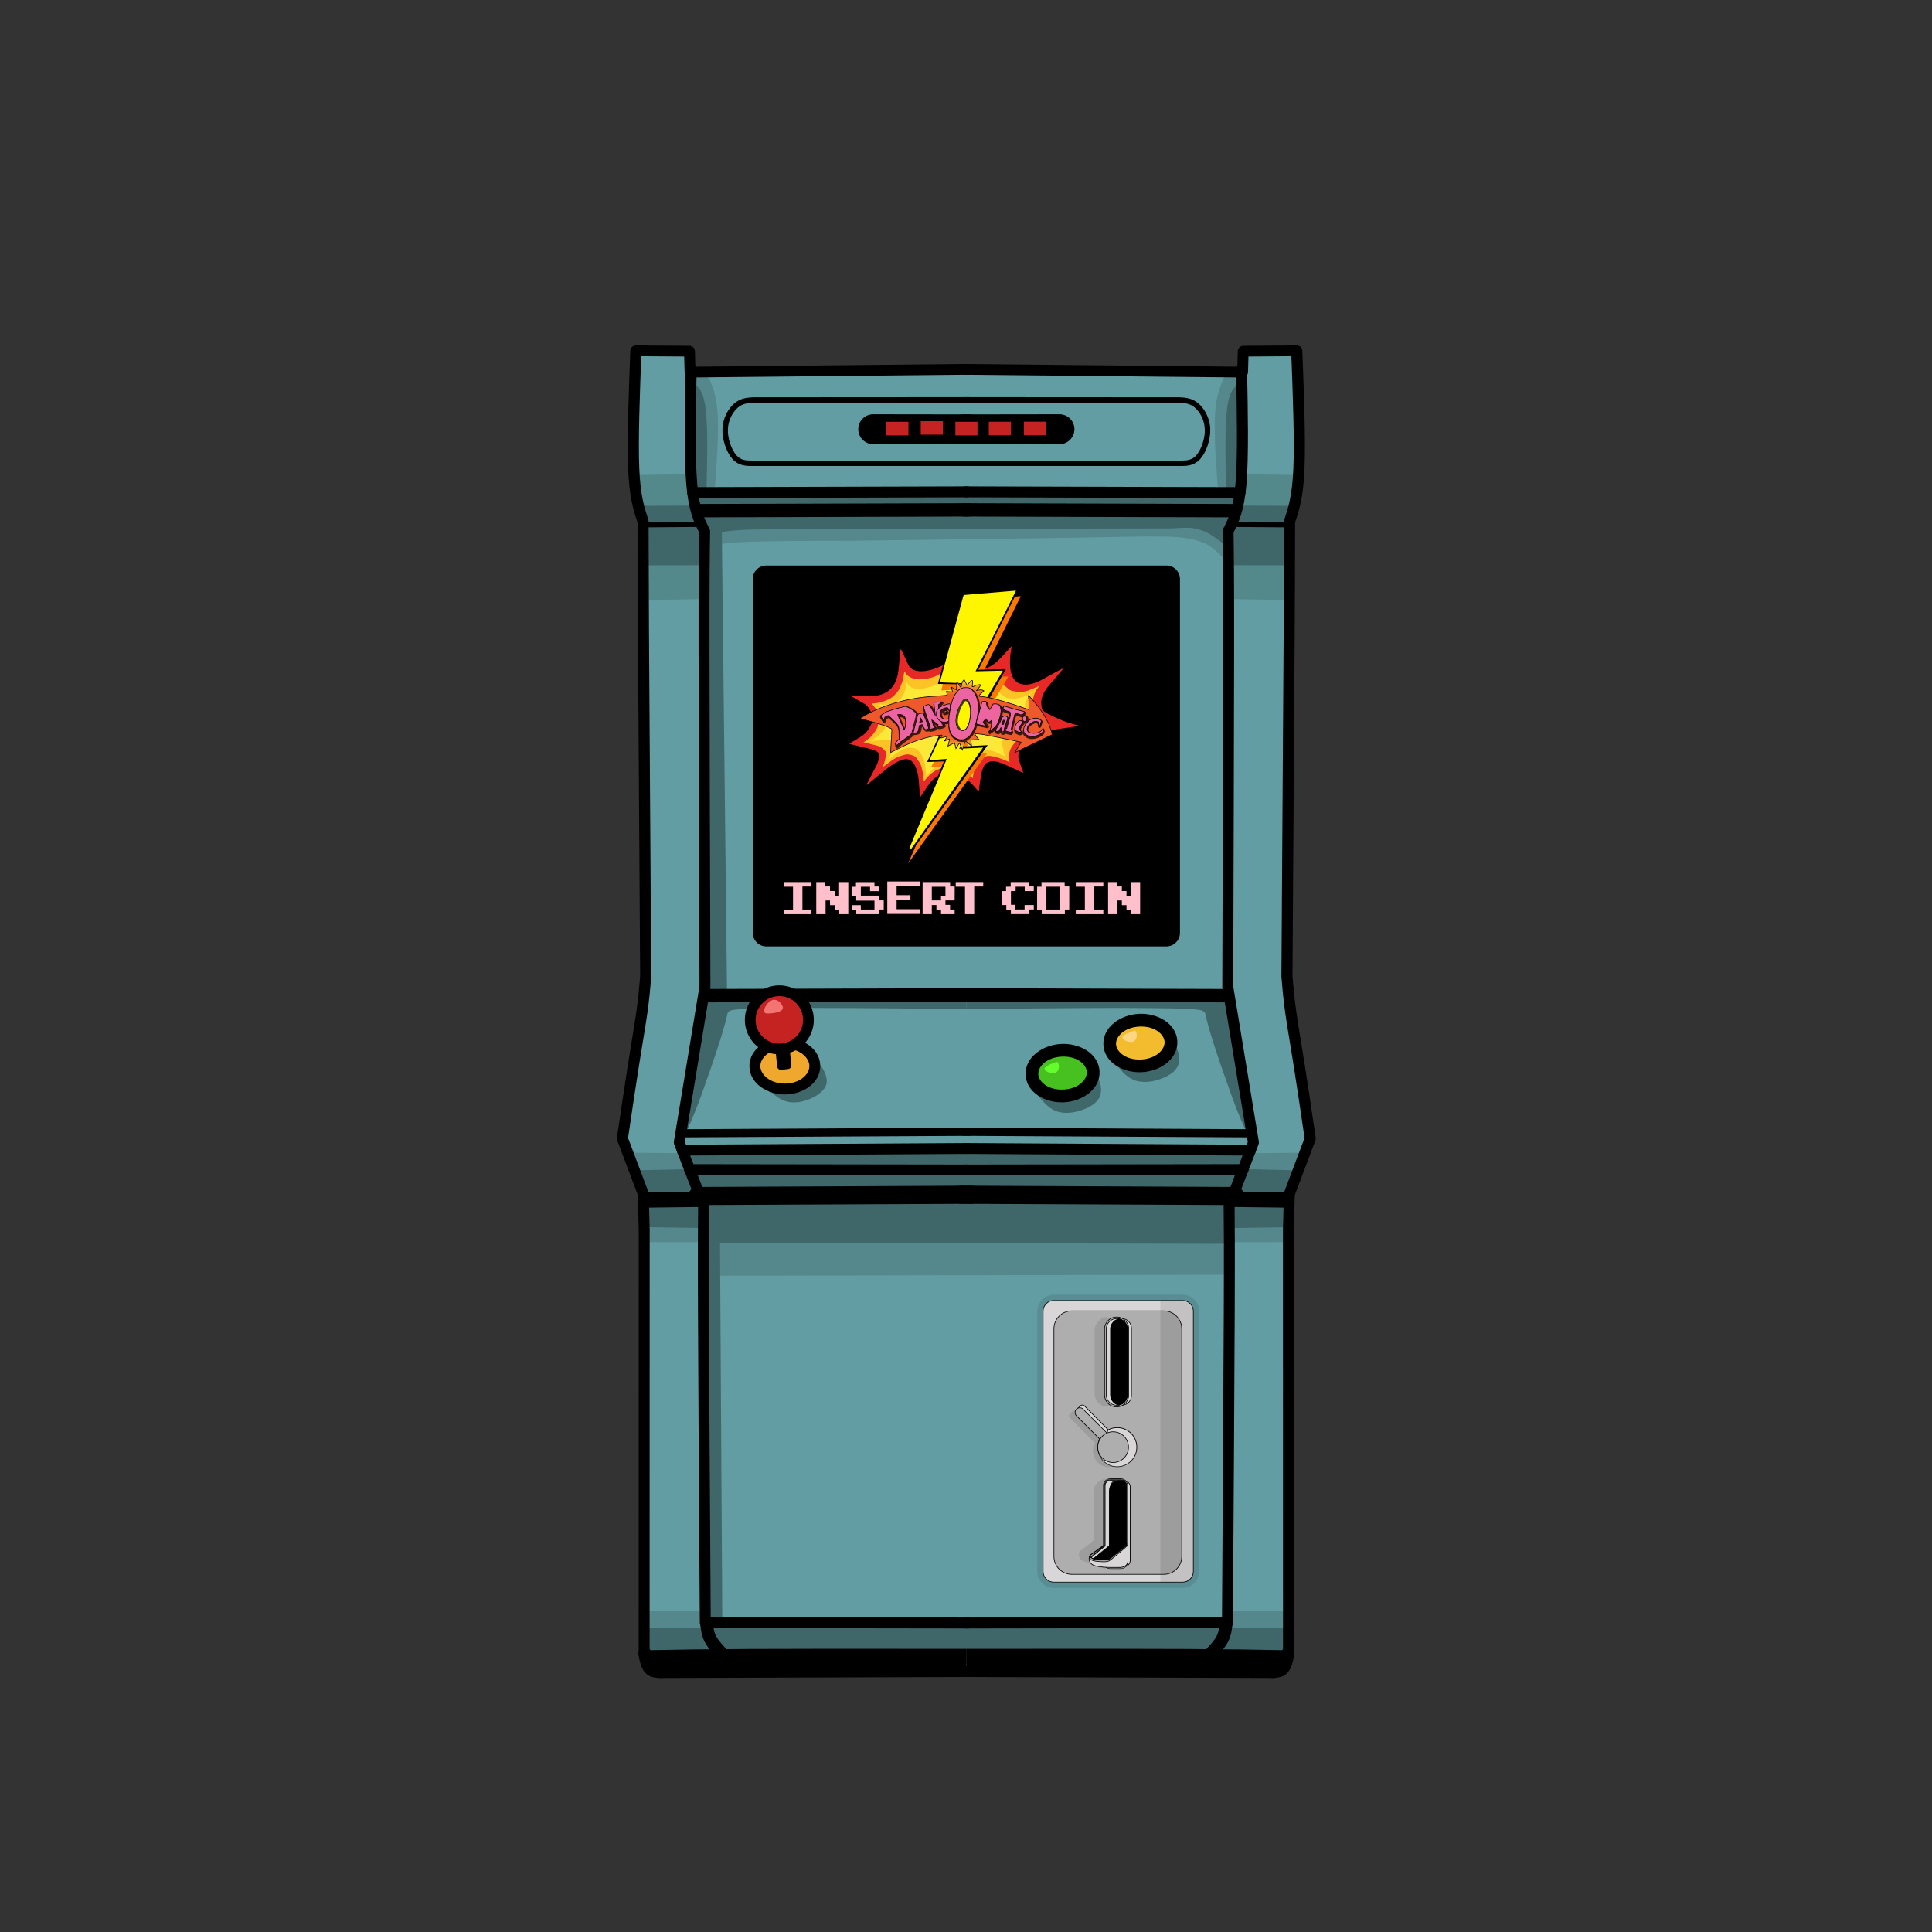 <?xml version="1.0" encoding="utf-8"?>
<!-- Generator: Adobe Illustrator 22.1.0, SVG Export Plug-In . SVG Version: 6.00 Build 0)  -->
<svg version="1.1" id="Arcade" xmlns="http://www.w3.org/2000/svg" xmlns:xlink="http://www.w3.org/1999/xlink" x="0px" y="0px"
	 viewBox="0 0 3002.9 3003" style="enable-background:new 0 0 3002.9 3003;" xml:space="preserve">
<rect x="0" y="0" width="3002.9" height="3003" fill="#333333" stroke="none"/>
<style type="text/css">
<!-- This is to make the screen flicker -->
#Screen {
  animation: flicker 0.2s infinite alternate;
}

@keyframes flicker {
  0% {
    opacity: 0.9;
    filter: contrast(100%) brightness(100%);
  }
  50% {
    opacity: 0.8;
    filter: contrast(110%) brightness(110%);
  }
  100% {
    opacity: 1;
    filter: contrast(90%) brightness(90%);
  }
}


  
 
<!-- end of screen flicker animation -->

	.st0{fill:#629DA3;}
	.st1{fill:#EFA72E;}
	.st2{fill:#3F686B;}
	.st3{fill:#3F676A;}
	.st4{fill:#54898C;}
	.st5{fill:#54888C;}
	.st6{fill:#C52222;}
	.st7{fill:#47C11F;}
	.st8{fill:#64FC2B;}
	.st9{fill:#F3BC2E;}
	.st10{fill:#FFD683;}
	.st11{fill:#F47373;}
	.st12{opacity:0.1;}
	.st13{fill:#020202;}
	.st14{fill:#D8D6D6;}
	.st15{fill:#AFAEAE;}
	.st16{opacity:0.1;clip-path:url(#SVGID_2_);}
	.st17{opacity:0.1;enable-background:new    ;}
	.st18{clip-path:url(#SVGID_5_);}
	.st19{clip-path:url(#SVGID_9_);}
	.st20{fill:none;stroke:#000000;stroke-miterlimit:10;}
	.st21{clip-path:url(#SVGID_11_);}
	.st22{clip-path:url(#SVGID_13_);}
	.st23{stroke:#000000;stroke-miterlimit:10;}
	.st24{fill:#D8D6D6;stroke:#000000;stroke-miterlimit:10;}
	.st25{stroke:#000000;stroke-width:2;}
	.st26{fill:#E82827;}
	.st27{fill:#FCC326;}
	.st28{fill:#FCE837;}
	.st29{fill:#FC7800;}
	.st30{fill:none;stroke:#000000;stroke-width:5;stroke-miterlimit:10;}
	.st31{fill:#FDF600;}
	.st32{fill:#EE582A;}
	.st33{fill:#F18C2D;}
	.st34{fill:#EE692B;}
	.st35{fill:#F29F2F;}
	.st36{fill:#ED7D2C;}
	.st37{fill:#F0BC31;}
	.st38{fill:#EF962E;}
	.st39{fill:none;stroke:#0A0803;}
	.st40{fill:#3D180C;}
	.st41{fill:#3C170C;}
	.st42{fill:#413F00;}
	.st43{fill:none;}
	.st44{fill:#ED64A3;stroke:#000000;stroke-miterlimit:10;}
	.st45{fill:#FDF600;stroke:#000000;stroke-miterlimit:10;}
	.st46{fill:#FFC0CB;}
</style>
<path class="st0" d="M2010.4,548.1l-77.7,0.2l-6.4,32.4l-853.8-1.2l-2.9-35.3l-82.1-0.7c-14.1,98.2-8.4,189.6,16.9,274.3l2.7,699.8
	l-38.4,246.6l30,94.3l3.4,706l26.5,35.9l951.2,2.7l23.5-57.8l2.2-687.2l31.1-89.3l-35.5-218.3l3.7-739.1l14.9-81.1l-1.1-117.2
	L2010.4,548.1"/>
<path class="st1" d="M1263.6,1656.1l-0.4,4.1c-1.9,8.3-7.4,14.9-16.4,19.8c-9.2,5-19.9,7-32.3,6c-11.8-1.3-21.3-5.1-28.4-11.5
	c-2.3-2.1-4.1-4.3-5.6-6.7l-1.9-3.7c-1-2.6-1.5-5.2-1.5-8c0.3-8.6,4.5-15.7,12.7-21.4c8.1-5.7,18.3-8.6,30.6-8.9
	c12.3,0.2,22.5,3.2,30.6,8.9C1259.1,1640.5,1263.3,1647.6,1263.6,1656.1"/>
<path class="st2" d="M1187.9,1687l3.2,3.2c6.2,6.7,13,12.4,20.3,17c4.9,3,10.4,5,16.3,5.9c7.6,0.8,14.6,0.3,21-1.6l5-1.5
	c3.3-1.1,6.6-2.5,9.7-4s6-3.3,8.6-5.2c5.4-3.8,9.2-8.1,11.4-12.8l1.2-3.6c0.5-2.5,0.6-5,0.2-7.6c-0.8-5.2-2.9-10.5-6.2-16
	c-2.3-4.1-7.2-11.1-14.8-21c0.2,13-0.7,22.4-2.6,28.2c-0.7,2.3-1.7,4.5-2.8,6.5l-2,2.8c-1.5,1.8-3.2,3.3-5.3,4.7
	c-5.2,3-11.9,4.9-20.3,5.5C1221.1,1688.5,1206.9,1688.3,1187.9,1687"/>
<path class="st3" d="M1918.7,794.4l-418.5-0.3l-418.5-0.3c-3-10-6-20-9.1-30c284.1,0.9,568.2,1.9,852.3,2.8L1918.7,794.4"/>
<path class="st3" d="M2009.2,787.3l-4.4,24.2l-0.2,35.8L2009.2,787.3z"/>
<polyline class="st4" points="1926.7,787.1 1907.7,827.8 1911.2,931.2 2003.9,932.6 2005.7,810.4 2024.1,738.4 1928.7,737.1 
	1926.7,787.1 "/>
<polyline class="st4" points="1077.3,787.1 1096.2,827.8 1092.8,931.2 1000.1,932.6 998.2,810.4 979.9,738.4 1075.3,737.1 
	1077.3,787.1 "/>
<path class="st3" d="M1926.3,785.8l42.5,0.2l42.5,0.2c-2.8,30.8-5.6,61.6-8.4,92.5c-31.3-0.1-62.7-0.1-94-0.2
	c0.8-17.1,1.7-34.1,2.5-51.2L1926.3,785.8"/>
<path class="st3" d="M1077.7,785.8l-42.5,0.2l-42.5,0.2c2.8,30.8,5.6,61.6,8.4,92.5c31.3-0.1,62.7-0.1,94-0.2
	c-0.9-17.1-1.7-34.1-2.6-51.2L1077.7,785.8"/>
<path class="st3" d="M1502.1,1546l409.6,1.2l28,216.4c-5.9-10.5-14.2-30.1-24.8-58.7c-23.5-65.2-37.4-108.4-41.6-129.6
	c-0.8-2-2.1-3.4-3.9-3.9c-2.1-2.7-27.7-4.1-76.7-4.5c-53.3-0.7-150.2-0.1-290.8,1.6L1502.1,1546"/>
<path class="st3" d="M1501.9,1546l-409.6,1.2l-28,216.4c5.9-10.5,14.2-30.1,24.8-58.7c23.5-65.2,37.4-108.4,41.6-129.6
	c0.8-2,2.1-3.4,3.9-3.9c2.1-2.7,27.7-4.1,76.7-4.5c53.3-0.7,150.2-0.1,290.8,1.6L1501.9,1546"/>
<polyline class="st5" points="1940.6,1792.4 2031.4,1791.6 2003,1860.7 2003.6,1930.6 1910.6,1930.7 1918,1855.5 1940.6,1792.4 "/>
<polyline class="st5" points="1063.4,1792.4 972.6,1791.6 1001,1860.7 1000.4,1930.6 1093.4,1930.7 1086,1855.5 1063.4,1792.4 "/>
<path class="st3" d="M1934.1,1817.2l41.7,0.9l41.7,0.9c-5.1,29.5-10.2,58.9-15.3,88.4c-29.1,0.4-58.2,0.8-87.3,1.3
	c-0.2-17.5-0.4-35-0.5-52.5L1934.1,1817.2"/>
<path class="st3" d="M1069.9,1817.2l-41.7,0.9l-41.7,0.9c5.1,29.5,10.2,58.9,15.3,88.4c29.1,0.4,58.2,0.8,87.3,1.3
	c0.2-17.5,0.4-35,0.5-52.5L1069.9,1817.2"/>
<path class="st5" d="M1905.2,2503.2l50.2,0.5l50.2,0.5c-1.8,24.4-3.7,48.8-5.5,73.3c-33.7,1.3-67.5,2.6-101.2,4L1905.2,2503.2"/>
<path class="st5" d="M1098.8,2503.2l-50.2,0.5l-50.2,0.5c1.8,24.4,3.7,48.8,5.5,73.3c33.7,1.3,67.5,2.6,101.2,4L1098.8,2503.2"/>
<path class="st3" d="M1903.6,2529.9l50.5,0.1l50.5,0.1c-2.2,18.2-4.3,36.5-6.5,54.7c-34.9,2-69.9,3.9-104.8,5.9L1903.6,2529.9"/>
<path class="st3" d="M1100.4,2529.9l-50.5,0.1l-50.5,0.1c2.2,18.2,4.3,36.5,6.5,54.7c34.9,2,69.9,3.9,104.8,5.9L1100.4,2529.9"/>
<path class="st5" d="M1909,574.3l-2.2,4.1c-4.5,8-8.4,17.2-11.9,27.7c-1.1,3.6-2.1,7.4-3,11.6l-1.2,6.5c-0.8,4.5-1.4,9.3-1.8,14.5
	s-0.7,10.9-0.8,16.9c-0.2,2.6-0.1,12.3,0.3,29.1c0.5,17.1,2.1,43.2,4.8,78.2l34.4-2.4l4-173.5L1909,574.3"/>
<path class="st5" d="M1095,574.3l2.2,4.1c4.5,8,8.4,17.2,11.9,27.7c1.1,3.6,2.1,7.4,3,11.6l1.2,6.5c0.8,4.5,1.4,9.3,1.8,14.5
	s0.7,10.9,0.8,16.9c0.2,2.6,0.1,12.3-0.3,29.1c-0.5,17.1-2.1,43.2-4.8,78.2l-34.4-2.4l-4-173.5L1095,574.3"/>
<path class="st3" d="M1930.5,593.9l-2.4,1.2c-4.8,1.9-9.2,6-13.2,12.2c-1.3,2.2-2.5,4.9-3.5,8.1l-1.5,5.2c-1,3.7-1.8,8.1-2.5,13.2
	c-0.7,5.1-1.2,10.8-1.6,17.2l-0.5,10c-0.3,7-0.5,14.4-0.5,22.3c-0.3,19.5,0.2,50.5,1.3,92.9l25.4-14.7L1930.5,593.9"/>
<path class="st3" d="M1073.5,593.9l2.4,1.2c4.8,1.9,9.2,6,13.2,12.2c1.3,2.2,2.5,4.9,3.5,8.1l1.5,5.2c1,3.7,1.8,8.1,2.5,13.2
	c0.7,5.1,1.2,10.8,1.6,17.2l0.5,10c0.3,7,0.5,14.4,0.5,22.3c0.2,19.5-0.2,50.5-1.3,92.9l-25.4-14.7L1073.5,593.9"/>
<path class="st5" d="M1910.1,1854.7l-0.2,63.3l-0.2,63.3c-271,0.5-542,1-813,1.6c-3-41.2-6-82.4-9-123.6L1910.1,1854.7"/>
<path class="st3" d="M1912.1,1933.2l-410.2-0.9l-410.2-0.9c1.4-24.9,2.7-49.8,4.1-74.7c273.9,0.4,547.9,0.8,821.8,1.2L1912.1,1933.2
	"/>
<path class="st3" d="M1943.7,1790.4l-11.5,36.5l-11.5,36.5c-278.8,0.6-557.5,1.2-836.3,1.9c-9-24.8-17.9-49.5-26.9-74.3
	L1943.7,1790.4"/>
<path class="st3" d="M1118.7,1866l2,329l2,329c-9.5,0.7-19,1.4-28.6,2.2c-1.9-221.3-3.8-442.6-5.7-663.9L1118.7,1866"/>
<path class="st3" d="M1907.2,2518.1l-406.4,2.4l-406.4,2.4c11.1,22.5,22.3,45.1,33.4,67.6c249.1-3.1,498.1-6.2,747.2-9.2
	L1907.2,2518.1"/>
<path class="st5" d="M1917.8,795l-9.6,81c-13.9-17.8-27-28.8-39.3-33c-14.1-5.7-33.7-8.7-58.9-8.9c-15.7-0.3-29.3-0.3-41.1-0.1
	c-75.6,1.5-200.8,3.3-375.8,5.6l-69.9,0.9c-34,0-66.2,0.2-96.6,0.4c-24.1,0.3-37.9,0.5-41.5,0.6c-25.5,0.5-44.4,1.5-56.5,2.9
	c-14.5,1.6-25,4.1-31.6,7.5l-9.8-56.8L1917.8,795"/>
<path class="st3" d="M1908.7,850.7l-3.5-2.7c-16.1-12.8-27.8-20.4-35-22.8c-9-3.5-18.4-5.2-28.3-4.9c-4.4,0-10.9,0.3-19.7,1
	l-600.7,1.2c-18.4,0-36,0.2-52.6,0.6c-22.4,0.5-39.5,2.1-51.4,4.9c-9.6,1.9-18.4,6.7-26.4,14.4l-12.8-48.1l844.5-2L1908.7,850.7"/>
<path class="st3" d="M1121.6,795.3l8.5,755c-12.1,42.2-20.5,62.3-25.2,60.3c-4.9,1.5-8.7-14.7-11.4-48.6
	c-3.3-46.3-4.6-130.6-3.9-253c0.4-97,2.5-257.7,6.3-482.1l-17.6-34.8L1121.6,795.3"/>
<path d="M1500.6,565.7l431,4.3l-8.6,8.3l0.9-32.5c0.1-4.6,3.9-8.2,8.4-8.3l83.3-0.6c4.6,0,8.4,3.6,8.6,8.2
	c2.6,69.2,5.3,138.9,3.4,183.5c-1.9,45.2-8.5,65.1-15,84.6l0.4-2.7l-0.6,168.5l0,0l-3.5,539v-0.8c1.4,16.9,2.9,33.6,5.9,55.2
	c1.9,13.4,4.4,28.7,7.3,46.4c1.8,11,3.8,23,5.8,35.9c5.3,33.6,11.2,73.6,17.1,113.7c0.2,1.4,0.1,2.9-0.5,4.2l-32.5,86.2l0.5-2.8
	l-1.4,56.2v-0.2l0.1,653.5c0,1.7-0.5,3.3-1.4,4.7l-22.4,34.1c-1.6,2.4-4.3,3.9-7.1,3.8l-484.1-1.6c-4.7,0-8.5-3.8-8.5-8.5
	s3.8-8.5,8.5-8.5l484.1,1.6l-7.1,3.8l22.4-34.1l-1.4,4.7l-0.1-653.5c0-0.1,0-0.1,0-0.2l1.4-56.2c0-1,0.2-1.9,0.5-2.8l32.5-86.2
	l-0.5,4.2c-5.9-40.1-11.8-80-17.1-113.5c-2-12.8-4-24.8-5.8-35.8c-2.9-17.6-5.5-33.2-7.4-46.8c-3.1-22.2-4.6-39.3-6-56.2
	c0-0.3,0-0.5,0-0.8l3.5-539l0,0l0.6-168.5c0-0.9,0.2-1.8,0.4-2.7c6.2-18.6,12.3-36.8,14.1-80c1.8-43.8-0.8-112.7-3.4-182.1l8.6,8.2
	l-83.3,0.6l8.5-8.3l-0.9,32.5c-0.1,4.6-4,8.3-8.6,8.3l-431-4.3c-4.7,0-8.5-3.9-8.4-8.6C1492.1,569.4,1495.9,565.6,1500.6,565.7
	L1500.6,565.7z"/>
<path d="M1503.4,565.7l-431,4.3l8.6,8.3l-0.9-32.5c-0.1-4.6-3.9-8.2-8.5-8.3l-83.3-0.6c-4.6,0-8.4,3.6-8.6,8.2
	c-2.6,69.2-5.3,138.9-3.4,183.5c1.9,45.2,8.5,65.1,15,84.6l-0.4-2.7l0.6,168.5l0,0l3.5,539v-0.8c-1.4,16.9-2.9,33.6-5.9,55.2
	c-1.9,13.4-4.4,28.7-7.3,46.4c-1.8,11-3.8,23-5.8,35.9c-5.3,33.6-11.2,73.6-17.1,113.7c-0.2,1.4-0.1,2.9,0.5,4.2l32.5,86.2l-0.5-2.8
	l1.4,56.2v-0.2l-0.1,653.5c0,1.7,0.5,3.3,1.4,4.7l22.4,34.1c1.6,2.4,4.3,3.9,7.1,3.8l484.1-1.6c4.7,0,8.5-3.8,8.5-8.5
	s-3.8-8.5-8.5-8.5l-484.1,1.6l7.1,3.8l-22.4-34.1l1.4,4.7l0.1-653.5c0-0.1,0-0.1,0-0.2l-1.4-56.2c0-1-0.2-1.9-0.5-2.8l-32.5-86.2
	l0.5,4.2c5.9-40.1,11.8-80,17.1-113.5c2-12.8,4-24.8,5.8-35.8c2.9-17.6,5.5-33.2,7.4-46.8c3.1-22.2,4.6-39.3,6-56.2
	c0-0.3,0-0.5,0-0.8l-3.5-539l0,0l-0.6-168.5c0-0.9-0.2-1.8-0.4-2.7c-6.2-18.6-12.3-36.8-14.1-80c-1.8-43.8,0.8-112.7,3.4-182.1
	l-8.6,8.2l83.3,0.6l-8.5-8.3l0.9,32.5c0.1,4.6,3.9,8.3,8.6,8.3l431-4.3c4.7,0,8.5-3.9,8.4-8.6
	C1511.9,569.4,1508.1,565.6,1503.4,565.7L1503.4,565.7z"/>
<path d="M1938.3,573.7c1.3,67.5,2.7,135.7-0.9,178.2c-3.6,43.3-12.4,60.6-21,77.5l0.9-4v0.6c0.5,31.8,1,64,0.9,181.3
	c-0.1,118-0.8,322.2-1.4,526.4l-0.1-1.4l39.9,242.1c0.2,1.5,0.1,3-0.5,4.5l-37.8,97.8l0.6-3.2c0.3,30.6,0.6,61.2,0.2,169.3
	c-0.4,108-1.6,293.7-2.8,479.2c0,4.7-3.8,8.4-8.5,8.5l-408.9,0.6c-4.7,0-8.5-3.8-8.5-8.5s3.8-8.5,8.5-8.5l408.9-0.6l-8.5,8.5
	c1.2-185.5,2.4-371.1,2.8-479.1c0.4-108,0.1-138.5-0.2-169.1c0-1.1,0.2-2.2,0.6-3.2l37.8-97.8l-0.5,4.5l-39.9-242.1
	c-0.1-0.5-0.1-0.9-0.1-1.4c0.7-204.1,1.3-408.3,1.4-526.3c0.1-117.2-0.4-149.4-0.9-181l0,0v-0.6c0-1.4,0.3-2.8,0.9-4
	c7.9-15.5,15.8-30.6,19.2-71.2c3.4-41.4,2.1-108.6,0.8-176.5c-0.1-4.7,3.6-8.6,8.3-8.7C1934.3,565.2,1938.2,569,1938.3,573.7
	L1938.3,573.7z"/>
<path d="M1065.7,573.7c-1.3,67.5-2.7,135.7,0.9,178.2c3.6,43.3,12.3,60.6,21,77.5l-0.9-4v0.6c-0.5,31.8-1,64-0.9,181.3
	c0.1,118,0.8,322.2,1.4,526.4l0.1-1.4l-39.9,242.1c-0.2,1.5-0.1,3,0.5,4.5l37.8,97.8l-0.6-3.2c-0.3,30.6-0.6,61.2-0.2,169.3
	c0.4,108,1.6,293.7,2.8,479.2c0,4.7,3.8,8.4,8.5,8.5l408.9,0.6c4.7,0,8.5-3.8,8.5-8.5s-3.8-8.5-8.5-8.5l-408.9-0.6l8.5,8.5
	c-1.2-185.5-2.4-371.1-2.8-479.1c-0.4-108-0.1-138.5,0.2-169.1c0-1.1-0.2-2.2-0.6-3.2l-37.8-97.8l0.5,4.5l39.9-242.1
	c0.1-0.5,0.1-0.9,0.1-1.4c-0.7-204.1-1.3-408.3-1.4-526.3c-0.1-117.2,0.4-149.4,0.9-181l0,0v-0.6c0-1.4-0.3-2.8-0.9-4
	c-7.9-15.5-15.8-30.6-19.2-71.2c-3.4-41.4-2.1-108.6-0.8-176.5c0.1-4.7-3.6-8.6-8.3-8.7C1069.7,565.2,1065.8,569,1065.7,573.7
	L1065.7,573.7z"/>
<path d="M1927.2,774.2l-426.9-1.2c-4.7,0-8.5-3.8-8.5-8.5s3.8-8.5,8.5-8.5l426.9,1.2c4.7,0,8.5,3.8,8.5,8.5
	S1931.9,774.2,1927.2,774.2L1927.2,774.2z"/>
<path d="M1076.8,774.2l426.9-1.2c4.7,0,8.5-3.8,8.5-8.5s-3.8-8.5-8.5-8.5l-426.9,1.2c-4.7,0-8.5,3.8-8.5,8.5
	S1072.1,774.2,1076.8,774.2L1076.8,774.2z"/>
<path d="M1497.2,617.3l335.7,0.2c0.1,0,0.2,0,0.2,0c8.9,0.5,19.1,1,28.9,9c9.5,7.8,18.3,22.4,19.1,39.8c0.7,17.2-6.4,37-15.7,47.3
	c-9.2,10.1-20.2,10.7-29.8,10.7c-0.7,0-1.5,0-2.2,0l0,0h-331.7c-2.3,0-4.2-1.9-4.2-4.2s1.9-4.2,4.2-4.2h331.7l0,0c0.7,0,1.4,0,2.2,0
	c9.3,0,16.9-0.6,23.5-7.9c7.7-8.4,14.2-26.1,13.5-41.2c-0.6-14.9-8.3-27.4-16-33.7c-7.4-6.1-15-6.6-24-7.1h0.2l-335.7-0.2
	c-2.3,0-4.2-1.9-4.2-4.2C1493,619.2,1494.9,617.3,1497.2,617.3L1497.2,617.3z"/>
<path d="M1506.8,617.3l-335.7,0.2c-0.1,0-0.2,0-0.2,0c-8.9,0.5-19.1,1-28.9,9c-9.5,7.8-18.3,22.4-19.1,39.8
	c-0.7,17.2,6.4,37,15.7,47.3c9.2,10.1,20.2,10.7,29.8,10.7c0.7,0,1.5,0,2.2,0l0,0h331.7c2.3,0,4.2-1.9,4.2-4.2s-1.9-4.2-4.2-4.2
	h-331.7l0,0c-0.7,0-1.4,0-2.2,0c-9.3,0-16.9-0.6-23.5-7.9c-7.7-8.4-14.2-26.1-13.5-41.2c0.6-14.9,8.3-27.4,16-33.7
	c7.4-6.1,15-6.6,24-7.1h-0.2l335.7-0.2c2.3,0,4.2-1.9,4.2-4.2C1511,619.2,1509.1,617.3,1506.8,617.3L1506.8,617.3z"/>
<path d="M1907.5,1558l-406.4-1.2c-5.8,0-10.4-4.7-10.4-10.4c0-5.8,4.7-10.4,10.4-10.4l406.4,1.2c5.8,0,10.4,4.7,10.4,10.4
	C1918,1553.3,1913.3,1558,1907.5,1558L1907.5,1558z"/>
<path d="M1096.5,1558l406.4-1.2c5.8,0,10.4-4.7,10.4-10.4c0-5.8-4.7-10.4-10.4-10.4l-406.4,1.2c-5.7,0-10.4,4.7-10.4,10.4
	C1086,1553.3,1090.7,1558,1096.5,1558L1096.5,1558z"/>
<path d="M1914.6,804.1l-416.1-1.2c-5.8,0-10.4-4.7-10.4-10.4c0-5.8,4.7-10.4,10.4-10.4l416.1,1.2c5.8,0,10.4,4.7,10.4,10.4
	C1925,799.4,1920.4,804.1,1914.6,804.1L1914.6,804.1z"/>
<path d="M1089.4,804.1l416.1-1.2c5.8,0,10.4-4.7,10.4-10.4c0-5.8-4.7-10.4-10.4-10.4l-416.1,1.2c-5.8,0-10.4,4.7-10.4,10.4
	C1079,799.5,1083.6,804.1,1089.4,804.1L1089.4,804.1z"/>
<path d="M2003.9,819.7l-89.5-0.7c-2.3,0-4.1-1.9-4.1-4.1c0-2.3,1.9-4.1,4.1-4.1l89.5,0.7c2.3,0,4.1,1.9,4.1,4.1
	C2008,817.9,2006.2,819.7,2003.9,819.7L2003.9,819.7z"/>
<path d="M1000.1,819.7l89.5-0.7c2.3,0,4.1-1.9,4.1-4.1c0-2.3-1.9-4.1-4.1-4.1l-89.5,0.7c-2.3,0-4.1,1.9-4.1,4.1
	C996,817.9,997.8,819.7,1000.1,819.7L1000.1,819.7z"/>
<path d="M1940.3,1767.8l-441.9-2.4c-3.5,0-6.3-2.9-6.3-6.4s2.9-6.3,6.4-6.3l442,2.4c3.5,0,6.3,2.9,6.3,6.4
	C1946.6,1765,1943.8,1767.8,1940.3,1767.8L1940.3,1767.8z"/>
<path d="M1063.7,1767.8l442-2.4c3.5,0,6.3-2.9,6.3-6.4s-2.9-6.3-6.4-6.3l-442,2.4c-3.5,0-6.3,2.9-6.3,6.4
	C1057.4,1765,1060.2,1767.8,1063.7,1767.8L1063.7,1767.8z"/>
<path d="M1943.7,1796.1l-442.3-2.6c-4.7,0-8.4-3.8-8.4-8.5s3.8-8.4,8.5-8.4l442.3,2.6c4.7,0,8.4,3.8,8.4,8.5
	C1952.2,1792.4,1948.4,1796.2,1943.7,1796.1L1943.7,1796.1z"/>
<path d="M1060.3,1796.1l442.3-2.6c4.7,0,8.4-3.8,8.4-8.5s-3.8-8.4-8.5-8.4l-442.3,2.6c-4.7,0-8.4,3.8-8.4,8.5
	C1051.8,1792.4,1055.6,1796.2,1060.3,1796.1L1060.3,1796.1z"/>
<path d="M1932.2,1826.3l-431.6,0.6c-4.7,0-8.5-3.8-8.5-8.4c0-4.7,3.8-8.5,8.4-8.5l431.6-0.6c4.7,0,8.5,3.8,8.5,8.4
	C1940.6,1822.5,1936.8,1826.3,1932.2,1826.3L1932.2,1826.3z"/>
<path d="M1071.8,1826.3l431.6,0.6c4.7,0,8.5-3.8,8.5-8.4c0-4.7-3.8-8.5-8.4-8.5l-431.6-0.6c-4.7,0-8.5,3.8-8.5,8.4
	C1063.4,1822.5,1067.2,1826.3,1071.8,1826.3L1071.8,1826.3z"/>
<path d="M1998.6,1877l-80.6-1c-6.6-0.1-11.9-5.5-11.8-12.1s5.5-11.9,12.1-11.8l80.6,1c6.6,0.1,11.9,5.5,11.8,12.1
	C2010.7,1871.8,2005.2,1877.1,1998.6,1877L1998.6,1877z"/>
<path d="M1005.4,1877l80.6-1c6.6-0.1,11.9-5.5,11.8-12.1s-5.5-11.9-12.1-11.8l-80.6,1c-6.6,0.1-11.9,5.5-11.8,12.1
	C993.3,1871.8,998.8,1877.1,1005.4,1877L1005.4,1877z"/>
<path d="M1920,1873l-425.9-2c-7.8,0-14-6.4-14-14.1c0-7.8,6.4-14,14.1-14l425.9,2c7.8,0,14,6.4,14,14.1S1927.7,1873,1920,1873
	L1920,1873z"/>
<path d="M1084,1873l425.9-2c7.8,0,14-6.4,14-14.1c0-7.8-6.4-14-14.1-14l-425.9,2c-7.8,0-14,6.4-14,14.1S1076.3,1873,1084,1873
	L1084,1873z"/>
<path d="M1498.8,644.1l147.9-0.2c12.8,0,23.3,10.4,23.3,23.2s-10.4,23.3-23.2,23.3l-147.9,0.2c-12.8,0-23.3-10.4-23.3-23.2
	C1475.5,654.6,1485.9,644.2,1498.8,644.1L1498.8,644.1z"/>
<path d="M1505.2,644.1l-147.9-0.2c-12.8,0-23.3,10.4-23.3,23.2s10.4,23.3,23.2,23.3l147.9,0.2c12.8,0,23.3-10.4,23.3-23.2
	C1528.5,654.6,1518.1,644.2,1505.2,644.1L1505.2,644.1z"/>
<path d="M2005.4,2565.1l-9.8-0.2c-39.3-0.9-90.1-1.6-152.4-1.9c-46-0.3-159.7-0.4-341.3-0.2l0.1,32.9l472.9,12.2
	c7.3,0.1,12.8-0.5,16.4-1.7c4.4-1.2,8.2-3.9,11.4-8.2c3.9-5.1,6.9-13.7,9-25.9c0.3-4.1,0-6.4-0.9-7
	C2009.7,2564.2,2008,2564.1,2005.4,2565.1"/>
<path d="M998.6,2565.1l9.8-0.2c39.3-0.9,90.1-1.6,152.4-1.9c46-0.3,159.7-0.4,341.3-0.2l-0.1,32.9l-472.9,12.2
	c-7.3,0.1-12.8-0.5-16.4-1.7c-4.4-1.2-8.2-3.9-11.4-8.2c-3.9-5.1-6.9-13.7-9-25.9c-0.3-4.1,0-6.4,0.9-7
	C994.3,2564.2,996,2564.1,998.6,2565.1"/>
<path d="M1915.7,2524c-0.9,8.3-1.9,18.6-7.6,29c-5.4,10-14.8,19.7-22.8,28c-3.8,3.9-10,4.1-14,0.3c-3.9-3.8-4.1-10-0.3-14
	c8.6-9,15.8-16.6,19.7-23.8c3.6-6.6,4.4-13.2,5.4-21.8c0.6-5.4,5.5-9.3,10.9-8.7C1912.4,2513.7,1916.3,2518.6,1915.7,2524
	L1915.7,2524z"/>
<path d="M1088.3,2524c0.9,8.3,1.9,18.6,7.6,29c5.4,10,14.8,19.7,22.8,28c3.8,3.9,10,4.1,14,0.3c3.9-3.8,4.1-10,0.3-14
	c-8.6-9-15.8-16.6-19.7-23.8c-3.6-6.6-4.4-13.2-5.3-21.8c-0.6-5.4-5.5-9.3-10.9-8.7C1091.6,2513.7,1087.7,2518.6,1088.3,2524
	L1088.3,2524z"/>
<g id="joystick">
	<path d="M1274.9,1657c0,26.3-26.9,44.1-55,44.1c-28.2,0-55.1-17.8-55.1-44.1c0-26.3,26.9-44.1,55.1-44.1
		C1248,1612.9,1274.9,1630.6,1274.9,1657 M1258,1657c0-13-14.8-27.2-38.1-27.2c-23.3,0-38.1,14.1-38.1,27.2
		c0,13,14.8,27.2,38.1,27.2C1243.2,1684.1,1258,1670,1258,1657L1258,1657z"/>
	<path class="st6" d="M1258.8,1585.6l-0.4,6.2c-2,12.5-7.8,22.5-17.4,30c-9.7,7.5-21,10.5-34.1,9.1c-12.5-2-22.5-7.8-30-17.4
		c-2.4-3.1-4.4-6.5-5.9-10.1l-2-5.6c-1.1-3.9-1.6-7.9-1.6-12.2c0.3-13,4.8-23.7,13.4-32.3c8.6-8.6,19.4-13.1,32.3-13.4
		c13,0.3,23.7,4.8,32.3,13.4C1254,1561.9,1258.5,1572.7,1258.8,1585.6"/>
	<path d="M1264.9,1585.2c0,29.6-24,53.6-53.6,53.6s-53.6-24-53.6-53.6s24-53.6,53.6-53.6S1264.9,1555.6,1264.9,1585.2
		 M1248.2,1585.2c0-20.4-16.5-36.9-36.9-36.9s-36.9,16.5-36.9,36.9s16.5,36.9,36.9,36.9S1248.2,1605.6,1248.2,1585.2L1248.2,1585.2z
		"/>
</g>
<path class="st6" d="M1591.4,655.4h34.4c0,7,0,14,0,21.1c-11.5,0-22.9,0-34.4,0C1591.4,669.4,1591.4,662.4,1591.4,655.4"/>
<path class="st6" d="M1536.9,655.5h17.2h17.2c0,7,0,14,0,21c-11.5,0-22.9,0-34.4,0C1536.9,669.6,1536.9,662.6,1536.9,655.5"/>
<path class="st6" d="M1484.9,655.6h34.4c0,7,0,14,0,21.1c-11.5,0-22.9,0-34.4,0C1484.9,669.7,1484.9,662.6,1484.9,655.6"/>
<path class="st6" d="M1431.1,654.6h34.4c0,7,0,14,0,21c-11.5,0-22.9,0-34.4,0C1431.1,668.6,1431.1,661.6,1431.1,654.6"/>
<path class="st6" d="M1377.6,655.6h34.4c0,7,0,14,0,21.1c-11.5,0-22.9,0-34.4,0C1377.6,669.6,1377.6,662.6,1377.6,655.6"/>
<g id="RedButtonTotal">
	<path id="GreenButton" class="st7" d="M1697.3,1668.5l-0.2,4.3c-1.6,8.8-6.9,15.9-16,21.5s-20.1,8.1-32.8,7.6
		c-12.1-0.9-22-4.5-29.5-10.9c-2.4-2.1-4.4-4.3-6-6.8l-2.1-3.9c-1.1-2.7-1.8-5.5-1.9-8.4c0-9,4-16.7,12.1-23s18.4-9.8,30.9-10.5
		c12.5-0.3,23.1,2.4,31.6,8.1C1692,1652.2,1696.6,1659.5,1697.3,1668.5"/>
	<path id="ShadeGreenButton" class="st2" d="M1605.3,1691.6l2.2,3c5.8,8.4,11.9,15.8,18.4,22.2c6.3,5.9,12.6,9.6,18.9,11.3
		c14,3.6,29.6,1.3,47.1-7c6.1-3.5,9.5-5.8,10.2-6.9c2-1.8,3.7-3.7,5.1-5.7c2.9-4.1,4.2-8.9,4.1-14.3c0.8-7.7-5.2-23.5-17.8-47.3
		c0.2,18.2-0.9,31.1-3.1,38.6c-0.8,3.1-1.9,5.8-3.3,8.3l-2.3,3.4c-1.7,2.1-3.8,3.8-6.2,5c-6.2,3-15.2,3.6-26.9,1.6
		C1641,1702.2,1625.5,1698,1605.3,1691.6"/>
	<path id="blacklineGreenButton" d="M1709,1665.2c1.3,27.5-26.5,46.7-55.3,48.1c-28.9,1.4-58.3-15.1-59.6-42.6
		c-1.3-27.5,26.5-46.7,55.3-48.1C1678.2,1621.2,1707.7,1637.6,1709,1665.2 M1689.3,1666.1c-0.6-11.6-15.2-24.9-39-23.8
		c-23.7,1.1-37.1,15.7-36.5,27.4c0.6,11.6,15.2,24.9,39,23.8C1676.5,1692.4,1689.8,1677.8,1689.3,1666.1L1689.3,1666.1z"/>
	<path id="yellowGlow_1_" class="st8" d="M1643.3,1650.6L1643.3,1650.6c-1.2,0.2-1.9,0.3-2.2,0.4c-3.2,1.1-5.3,1.9-6.1,2.2
		c-1.5,0.6-2.9,1.1-4.4,1.8l-2,1l-1.8,1.1l-1.5,1.1l-1.1,1.2l-0.6,1.2v1.2l0.7,1.3c0.4,0.5,0.9,0.9,1.5,1.4l0.9,0.6
		c0.6,0.4,1.2,0.8,1.9,1.1c1.4,0.7,2.8,1.1,4.4,1.5c1.4,0.3,3,0.4,4.8,0.3c1.9-0.2,3.5-0.8,4.8-1.9c1.2-1.1,2-2.4,2.5-3.9
		c0.8-2.3,1-4.6,0.6-7c-0.1-0.8-0.3-1.5-0.6-2.2l-0.4-1C1644.4,1651.5,1644,1651.1,1643.3,1650.6"/>
</g>
<g id="YellowButtonTotal">
	<path id="YellowButton" class="st9" d="M1818.7,1620.5l-0.2,4.3c-1.6,8.8-6.9,15.9-16,21.5s-20.1,8.1-32.8,7.6
		c-12.1-0.9-22-4.5-29.5-10.9c-2.4-2.1-4.4-4.3-6-6.8l-2.1-3.9c-1.1-2.7-1.8-5.5-1.9-8.4c0-9,4-16.7,12.1-23s18.4-9.8,30.9-10.5
		c12.5-0.3,23.1,2.4,31.6,8.1C1813.4,1604.2,1818.1,1611.5,1818.7,1620.5"/>
	<path id="ShadeYellowButton" class="st2" d="M1726.8,1643.5l2.2,3c5.8,8.4,11.9,15.8,18.4,22.2c6.3,5.9,12.6,9.6,18.9,11.3
		c14,3.6,29.6,1.3,47.1-7c6.1-3.5,9.5-5.8,10.2-6.9c2-1.8,3.7-3.7,5.1-5.7c2.9-4.1,4.2-8.9,4.1-14.3c0.8-7.7-5.2-23.5-17.8-47.3
		c0.2,18.2-0.9,31.1-3.1,38.6c-0.8,3.1-1.9,5.8-3.3,8.3l-2.3,3.4c-1.7,2.1-3.8,3.8-6.2,5c-6.2,3-15.2,3.6-26.9,1.6
		C1762.4,1654.1,1746.9,1650,1726.8,1643.5"/>
	<path id="blacklineYellowButton" d="M1829.9,1618.4c1.3,27.5-26.5,46.7-55.3,48.1c-28.9,1.4-58.3-15.1-59.6-42.6
		c-1.3-27.5,26.5-46.7,55.3-48.1C1799.1,1574.4,1828.6,1590.9,1829.9,1618.4 M1810.1,1619.4c-0.6-11.6-15.2-24.9-39-23.8
		c-23.7,1.1-37.1,15.7-36.5,27.4c0.6,11.6,15.2,24.9,39,23.8C1797.3,1645.6,1810.7,1631,1810.1,1619.4L1810.1,1619.4z"/>
	<path id="yellowGlow_2_" class="st10" d="M1764.3,1602.1L1764.3,1602.1c-1.2,0.2-1.9,0.3-2.2,0.4c-3.2,1.1-5.3,1.9-6.1,2.2
		c-1.5,0.6-2.9,1.1-4.4,1.8l-2,1l-1.8,1.1l-1.5,1.1l-1.1,1.2l-0.6,1.2v1.2l0.7,1.3c0.4,0.5,0.9,0.9,1.5,1.4l0.9,0.6
		c0.6,0.4,1.2,0.8,1.9,1.1c1.4,0.7,2.8,1.1,4.4,1.5c1.4,0.3,3,0.4,4.8,0.3c1.9-0.2,3.5-0.8,4.8-1.9c1.2-1.1,2-2.4,2.5-3.9
		c0.8-2.3,1-4.6,0.6-7c-0.1-0.8-0.3-1.5-0.6-2.2l-0.4-1C1765.4,1603,1764.9,1602.6,1764.3,1602.1"/>
</g>
<g>
	<g>
		<path id="SVGID_7_" class="st11" d="M1204.1,1574.4l1.6-0.4c5-1.3,8.1-2.6,9.5-4c0.6-0.5,1-1.1,1.3-1.8l0.3-1.1
			c0.1-0.8,0.1-1.6-0.2-2.4c-0.5-1.7-1.5-3.5-3-5.3c-0.7-0.9-1.6-1.7-2.5-2.4l-1.4-1c-1-0.6-2-1.2-3.1-1.5l-1.6-0.4
			c-1.1-0.2-2.2-0.2-3.3,0l-1.8,0.5l-1.8,0.9l-1.7,1.2l-1.7,1.4c-1.1,1-2.1,2.1-3,3.4c-2.8,3.9-4.2,7.3-4.2,10.1
			c0.1,1,0.4,1.7,1,2.3c0.3,0.3,0.6,0.5,1.1,0.7l0.6,0.3c0.5,0.2,1,0.3,1.5,0.4C1194.3,1575.5,1198.3,1575.2,1204.1,1574.4"/>
	</g>
</g>
<path d="M1225.1,1661.6l-11,1.2c-3,0.3-5.8-1.9-6.1-4.9l-3-28.5c-0.3-3,1.9-5.8,4.9-6.1l11-1.2c3-0.3,5.8,1.9,6.1,4.9l3,28.5
	C1230.3,1658.5,1228.1,1661.3,1225.1,1661.6z"/>
<g id="coinSelector">
	<g class="st12">
		<path class="st13" d="M1637.8,2467.6c-13.8,0-25-11.2-25-25v-404.7c0-13.8,11.2-25,25-25h200.5c13.8,0,25,11.2,25,25v404.7
			c0,13.8-11.2,25-25,25H1637.8z"/>
		<path d="M1838.3,2013.4c13.5,0,24.5,11,24.5,24.5v404.7c0,13.5-11,24.5-24.5,24.5h-200.5c-13.5,0-24.5-11-24.5-24.5v-404.7
			c0-13.5,11-24.5,24.5-24.5L1838.3,2013.4 M1838.3,2012.4h-200.5c-14.1,0-25.5,11.4-25.5,25.5v404.7c0,14.1,11.4,25.5,25.5,25.5
			h200.5c14.1,0,25.5-11.4,25.5-25.5v-404.7C1863.8,2023.8,1852.3,2012.4,1838.3,2012.4L1838.3,2012.4z"/>
	</g>
	<g id="_x3C_Rektangel_x23_1_1_">
		<path class="st14" d="M1637.8,2459.1c-9.1,0-16.5-7.4-16.5-16.5v-404.7c0-9.1,7.4-16.5,16.5-16.5h200.5c9.1,0,16.5,7.4,16.5,16.5
			v404.7c0,9.1-7.4,16.5-16.5,16.5H1637.8z"/>
		<path d="M1838.3,2021.9c8.8,0,16,7.2,16,16v404.7c0,8.8-7.2,16-16,16h-200.5c-8.8,0-16-7.2-16-16v-404.7c0-8.8,7.2-16,16-16
			L1838.3,2021.9 M1838.3,2020.9h-200.5c-9.4,0-17,7.6-17,17v404.7c0,9.4,7.6,17,17,17h200.5c9.4,0,17-7.6,17-17v-404.7
			C1855.3,2028.5,1847.6,2020.9,1838.3,2020.9L1838.3,2020.9z"/>
	</g>
	<g>
		<path class="st15" d="M1665.9,2447.2c-15.4,0-27.8-12.5-27.8-27.8v-353.9c0-15.4,12.5-27.8,27.8-27.8H1809
			c15.4,0,27.8,12.5,27.8,27.8v353.9c0,15.4-12.5,27.8-27.8,27.8H1665.9z"/>
		<g>
			<path d="M1809,2038c15.1,0,27.3,12.3,27.3,27.3v353.9c0,15.1-12.3,27.3-27.3,27.3h-143.1c-15.1,0-27.3-12.3-27.3-27.3v-353.9
				c0-15.1,12.3-27.3,27.3-27.3H1809 M1809,2037h-143.1c-15.7,0-28.3,12.7-28.3,28.3v353.9c0,15.7,12.7,28.3,28.3,28.3H1809
				c15.7,0,28.3-12.7,28.3-28.3v-353.9C1837.3,2049.7,1824.6,2037,1809,2037L1809,2037z"/>
		</g>
	</g>
	<g id="skygge">
		<g>
			<g>
				<g>
					<g>
						<defs>
							<rect id="SVGID_1_" x="1803.5" y="2015.8" width="59.5" height="453.4"/>
						</defs>
						<clipPath id="SVGID_2_">
							<use xlink:href="#SVGID_1_"  style="overflow:visible;"/>
						</clipPath>
						<g id="_x3C_Rektangel_x23_1" class="st16">
							<path d="M1637.8,2459.1c-9.1,0-16.5-7.4-16.5-16.5v-404.7c0-9.1,7.4-16.5,16.5-16.5h200.5c9.1,0,16.5,7.4,16.5,16.5v404.7
								c0,9.1-7.4,16.5-16.5,16.5H1637.8z"/>
							<path d="M1838.3,2021.9c8.8,0,16,7.2,16,16v404.7c0,8.8-7.2,16-16,16h-200.5c-8.8,0-16-7.2-16-16v-404.7c0-8.8,7.2-16,16-16
								L1838.3,2021.9 M1838.3,2020.9h-200.5c-9.4,0-17,7.6-17,17v404.7c0,9.4,7.6,17,17,17h200.5c9.4,0,17-7.6,17-17v-404.7
								C1855.3,2028.5,1847.6,2020.9,1838.3,2020.9L1838.3,2020.9z"/>
						</g>
					</g>
				</g>
			</g>
		</g>
	</g>
	<g id="CoinInsert">
		<g class="st12">
			<g>
				<path id="SVGID_3_" class="st17" d="M1722.5,2186.9L1722.5,2186.9c11.7,0,21.2-9.5,21.2-21.2v-97.5c0-11.7-9.5-21.2-21.2-21.2
					l0,0c-11.7,0-21.2,9.5-21.2,21.2v97.5C1701.2,2177.4,1710.7,2186.9,1722.5,2186.9z"/>
			</g>
			<g>
				<g>
					<g>
						<g>
							<defs>
								<path id="SVGID_4_" d="M1722.5,2186.9L1722.5,2186.9c11.7,0,21.2-9.5,21.2-21.2v-97.5c0-11.7-9.5-21.2-21.2-21.2l0,0
									c-11.7,0-21.2,9.5-21.2,21.2v97.5C1701.2,2177.4,1710.7,2186.9,1722.5,2186.9z"/>
							</defs>
							<clipPath id="SVGID_5_">
								<use xlink:href="#SVGID_4_"  style="overflow:visible;"/>
							</clipPath>
							<g class="st18">
								<path d="M1714.9,2186.4c-11.4,0-20.7-9.3-20.7-20.7v-97.5c0-11.4,9.3-20.7,20.7-20.7s20.7,9.3,20.7,20.7v97.5
									C1735.6,2177.1,1726.3,2186.4,1714.9,2186.4z"/>
								<path d="M1714.9,2047.9c11.2,0,20.2,9.1,20.2,20.2v97.5c0,11.2-9.1,20.2-20.2,20.2c-11.2,0-20.2-9.1-20.2-20.2v-97.5
									C1694.6,2057,1703.7,2047.9,1714.9,2047.9 M1714.9,2046.9c-11.7,0-21.2,9.5-21.2,21.2v97.5c0,11.7,9.5,21.2,21.2,21.2
									s21.2-9.5,21.2-21.2v-97.5C1736.1,2056.4,1726.6,2046.9,1714.9,2046.9L1714.9,2046.9z"/>
							</g>
						</g>
					</g>
				</g>
			</g>
		</g>
		<g>
			<path class="st14" d="M1743.7,2184c-8.2,0-14.9-6.7-14.9-14.9v-104.7c0-8.2,6.7-14.9,14.9-14.9s14.9,6.7,14.9,14.9v104.7
				C1758.6,2177.3,1751.9,2184,1743.7,2184z"/>
			<g>
				<path d="M1743.7,2050c7.9,0,14.4,6.5,14.4,14.4v104.7c0,7.9-6.5,14.4-14.4,14.4s-14.4-6.5-14.4-14.4v-104.7
					C1729.3,2056.5,1735.7,2050,1743.7,2050 M1743.7,2049L1743.7,2049c-8.5,0-15.4,6.9-15.4,15.4v104.7c0,8.5,6.9,15.4,15.4,15.4
					l0,0c8.5,0,15.4-6.9,15.4-15.4v-104.7C1759.1,2055.9,1752.2,2049,1743.7,2049L1743.7,2049z"/>
			</g>
		</g>
		<g>
			<path class="st15" d="M1735.6,2186.8c-10.4,0-18.8-8.4-18.8-18.8v-102.3c0-10.4,8.4-18.8,18.8-18.8s18.8,8.4,18.8,18.8V2168
				C1754.4,2178.4,1746,2186.8,1735.6,2186.8z"/>
			<g>
				<path d="M1735.6,2047.5c10.1,0,18.3,8.2,18.3,18.3V2168c0,10.1-8.2,18.3-18.3,18.3s-18.3-8.2-18.3-18.3v-102.3
					C1717.3,2055.7,1725.5,2047.5,1735.6,2047.5 M1735.6,2046.5c-10.7,0-19.3,8.6-19.3,19.3V2168c0,10.7,8.6,19.3,19.3,19.3
					c10.7,0,19.3-8.6,19.3-19.3v-102.3C1754.9,2055.1,1746.3,2046.5,1735.6,2046.5L1735.6,2046.5z"/>
			</g>
		</g>
		<g>
			<path class="st14" d="M1735.6,2184.3c-9,0-16.2-7.3-16.2-16.2v-102.3c0-9,7.3-16.2,16.2-16.2s16.2,7.3,16.2,16.2V2168
				C1751.9,2177,1744.6,2184.3,1735.6,2184.3z"/>
			<g>
				<path d="M1735.6,2050c8.7,0,15.7,7.1,15.7,15.7V2168c0,8.7-7.1,15.7-15.7,15.7s-15.7-7.1-15.7-15.7v-102.3
					C1719.9,2057.1,1726.9,2050,1735.6,2050 M1735.6,2049c-9.2,0-16.7,7.5-16.7,16.7V2168c0,9.2,7.5,16.7,16.7,16.7
					s16.7-7.5,16.7-16.7v-102.3C1752.4,2056.5,1744.9,2049,1735.6,2049L1735.6,2049z"/>
			</g>
		</g>
		<g>
			<g>
				<g>
					<g>
						<g>
							<defs>
								<path id="SVGID_6_" d="M1742.2,2184.8L1742.2,2184.8c9.2,0,16.7-7.5,16.7-16.7v-102.3c0-9.2-7.5-16.7-16.7-16.7l0,0
									c-9.2,0-16.7,7.5-16.7,16.7V2168C1725.5,2177.3,1733,2184.8,1742.2,2184.8z"/>
							</defs>
							<clipPath id="SVGID_9_">
								<use xlink:href="#SVGID_6_"  style="overflow:visible;"/>
							</clipPath>
							<g class="st19">
								<path d="M1736.2,2184.3c-9,0-16.2-7.3-16.2-16.2v-102.3c0-9,7.3-16.2,16.2-16.2s16.2,7.3,16.2,16.2V2168
									C1752.5,2177,1745.2,2184.3,1736.2,2184.3z"/>
								<path d="M1736.2,2050c8.7,0,15.7,7.1,15.7,15.7V2168c0,8.7-7.1,15.7-15.7,15.7s-15.7-7.1-15.7-15.7v-102.3
									C1720.5,2057.1,1727.5,2050,1736.2,2050 M1736.2,2049c-9.2,0-16.7,7.5-16.7,16.7V2168c0,9.2,7.5,16.7,16.7,16.7
									s16.7-7.5,16.7-16.7v-102.3C1753,2056.5,1745.5,2049,1736.2,2049L1736.2,2049z"/>
							</g>
						</g>
					</g>
				</g>
			</g>
		</g>
	</g>
	<g id="ReturnCoin">
		<g id="CoinOut_x5F_Shade" class="st12">
			<path d="M1723.5,2279.7c-13.4,0-24.2-10.9-24.2-24.3c0-4.3,1.1-8.5,3.2-12.1l0.2-0.3l-39.7-39.9c-1.3-1.3-1.3-3.5,0-4.8l5.7-5.7
				c0.6-0.6,1.5-1,2.4-1s1.7,0.4,2.4,1l40.4,40.5l0.3-0.1c2.9-1.2,6.1-1.9,9.3-1.9c13.4,0,24.2,10.9,24.2,24.3
				S1736.8,2279.7,1723.5,2279.7z"/>
			<path d="M1671,2192.1c0.8,0,1.5,0.3,2,0.8l40.2,40.3l0.5,0.5l0.6-0.3c2.9-1.2,6-1.8,9.1-1.8c13.1,0,23.7,10.7,23.7,23.8
				s-10.6,23.8-23.7,23.8s-23.7-10.7-23.7-23.8c0-4.2,1.1-8.3,3.2-11.9l0.4-0.7l-0.5-0.5l-39.5-39.6c-1.1-1.1-1.1-3,0-4.1l5.7-5.7
				C1669.6,2192.4,1670.3,2192.1,1671,2192.1 M1671,2191.1c-1,0-2,0.4-2.7,1.1l-5.7,5.7c-1.5,1.5-1.5,4,0,5.5l39.5,39.6
				c-2.1,3.6-3.3,7.9-3.3,12.4c0,13.7,11.1,24.8,24.7,24.8c13.7,0,24.7-11.1,24.7-24.8s-11.1-24.8-24.7-24.8c-3.4,0-6.6,0.7-9.5,1.9
				l-40.2-40.3C1673,2191.4,1672,2191.1,1671,2191.1L1671,2191.1z"/>
		</g>
		<g id="L_x5F_elipse">
			<path class="st14" d="M1736.6,2279.7c-16.8,0-30.4-13.6-30.4-30.4c0-6,1.8-11.9,5.1-16.9l0.2-0.3l-36.5-36.7
				c-1.7-1.7-1.7-4.5,0-6.2l4.2-4.2c0.8-0.8,1.9-1.3,3.1-1.3s2.2,0.5,3.1,1.3l37.2,37.3l0.3-0.2c4.3-2.2,8.9-3.3,13.7-3.3
				c16.8,0,30.4,13.6,30.4,30.4S1753.4,2279.7,1736.6,2279.7z"/>
			<g>
				<path d="M1682.3,2184.3c1,0,2,0.4,2.7,1.1l36.9,37.1l0.5,0.5l0.6-0.3c4.2-2.1,8.8-3.2,13.5-3.2c16.5,0,29.9,13.4,29.9,29.9
					s-13.4,29.9-29.9,29.9s-29.9-13.4-29.9-29.9c0-5.9,1.7-11.7,5-16.6l0.5-0.7l-0.6-0.6l-36.2-36.4c-1.5-1.5-1.5-4,0-5.5l4.2-4.2
					C1680.3,2184.7,1681.3,2184.3,1682.3,2184.3 M1682.3,2183.3c-1.2,0-2.5,0.5-3.4,1.4l-4.2,4.2c-1.9,1.9-1.9,5,0,6.9l36.2,36.4
					c-3.3,4.9-5.2,10.8-5.2,17.1c0,17,13.9,30.9,30.9,30.9s30.9-13.9,30.9-30.9s-13.9-30.9-30.9-30.9c-5,0-9.8,1.2-14,3.3
					l-36.9-37.1C1684.8,2183.8,1683.5,2183.3,1682.3,2183.3L1682.3,2183.3z"/>
			</g>
		</g>
		<g>
			<path class="st15" d="M1731.5,2256c-2,0-3.8-0.8-5.2-2.1l-53.2-53.2c-1.4-1.4-2.1-3.2-2.1-5.2s0.8-3.8,2.1-5.2
				c1.4-1.4,3.2-2.1,5.2-2.1s3.8,0.8,5.2,2.1l53.2,53.2c1.4,1.4,2.1,3.2,2.1,5.2s-0.8,3.8-2.1,5.2
				C1735.3,2255.2,1733.5,2256,1731.5,2256z"/>
			<g>
				<path d="M1678.3,2188.6c1.8,0,3.5,0.7,4.8,2l53.2,53.2c2.7,2.7,2.7,7,0,9.6c-1.3,1.3-3,2-4.8,2s-3.5-0.7-4.8-2l-53.2-53.2
					c-1.3-1.3-2-3-2-4.8s0.7-3.5,2-4.8S1676.5,2188.6,1678.3,2188.6 M1678.3,2187.6c-2,0-4,0.8-5.5,2.3l0,0c-3.1,3.1-3.1,8,0,11.1
					l53.2,53.2c1.5,1.5,3.5,2.3,5.5,2.3s4-0.8,5.5-2.3l0,0c3.1-3.1,3.1-8,0-11.1l-53.2-53.2
					C1682.3,2188.3,1680.3,2187.6,1678.3,2187.6L1678.3,2187.6z"/>
			</g>
		</g>
		<g id="smElipse">
			<path class="st15" d="M1730.1,2273.2c-13.2,0-23.9-10.7-23.9-23.9s10.7-23.9,23.9-23.9s23.9,10.7,23.9,23.9
				S1743.3,2273.2,1730.1,2273.2z"/>
			<g>
				<path d="M1730.1,2225.9c12.9,0,23.4,10.5,23.4,23.4s-10.5,23.4-23.4,23.4s-23.4-10.5-23.4-23.4S1717.2,2225.9,1730.1,2225.9
					 M1730.1,2224.9c-13.5,0-24.4,10.9-24.4,24.4s10.9,24.4,24.4,24.4s24.4-10.9,24.4-24.4S1743.6,2224.9,1730.1,2224.9
					L1730.1,2224.9z"/>
			</g>
		</g>
		<g>
			<line class="st20" x1="1722.3" y1="2222" x2="1720.7" y2="2227"/>
		</g>
	</g>
	<g id="CoinReject">
		<g id="ShadeCoinReject" class="st12">
			<g>
				<path id="SVGID_8_" class="st17" d="M1720.7,2438.4L1720.7,2438.4c11.7,0,21.2-9.5,21.2-21.2v-97.5c0-11.7-9.5-21.2-21.2-21.2
					l0,0c-11.7,0-21.2,9.5-21.2,21.2v97.5C1699.4,2428.9,1708.9,2438.4,1720.7,2438.4z"/>
			</g>
			<g>
				<g>
					<g>
						<g>
							<defs>
								<path id="SVGID_10_" d="M1720.7,2438.4L1720.7,2438.4c11.7,0,21.2-9.5,21.2-21.2v-97.5c0-11.7-9.5-21.2-21.2-21.2l0,0
									c-11.7,0-21.2,9.5-21.2,21.2v97.5C1699.4,2428.9,1708.9,2438.4,1720.7,2438.4z"/>
							</defs>
							<clipPath id="SVGID_11_">
								<use xlink:href="#SVGID_10_"  style="overflow:visible;"/>
							</clipPath>
							<g class="st21">
								<path d="M1713.1,2437.9c-11.4,0-20.7-9.3-20.7-20.7v-97.5c0-11.4,9.3-20.7,20.7-20.7s20.7,9.3,20.7,20.7v97.5
									C1733.8,2428.6,1724.5,2437.9,1713.1,2437.9z"/>
								<path d="M1713.1,2299.4c11.2,0,20.2,9.1,20.2,20.2v97.5c0,11.2-9.1,20.2-20.2,20.2c-11.2,0-20.2-9.1-20.2-20.2v-97.5
									C1692.9,2308.5,1701.9,2299.4,1713.1,2299.4 M1713.1,2298.4L1713.1,2298.4c-11.7,0-21.2,9.5-21.2,21.2v97.5
									c0,11.7,9.5,21.2,21.2,21.2l0,0c11.7,0,21.2-9.5,21.2-21.2v-97.5C1734.3,2307.9,1724.8,2298.4,1713.1,2298.4L1713.1,2298.4z
									"/>
							</g>
						</g>
					</g>
				</g>
			</g>
		</g>
		<g id="ShadeGrapper" class="st12">
			<path d="M1709.2,2429.5c-0.2,0-17.6,0-25.5-3.6c-4.6-2-5.8-5.9-6.1-8c-0.1-0.8-0.2-1.5-0.1-2.3c0.1-2.1,0.8-3.9,1.8-4.7
				c0.9-0.7,3-2.3,6.3-4.7c4.8-3.5,11.1-8.8,13.4-10.7v7.3l0.3,7.4l0.1,0.1c0.2,0.3-0.1,1.6-0.2,2.3c-0.3,1.7-0.6,3.3,0.4,3.8
				c0.4,0.2,0.6,0.3,0.6,0.4c-0.3,0.2-1.3,0.5-2.2,0.6h-2.9v1c0,0,0.7,0,1.6,0c0.5,0,1,0,1.4-0.1h8.9l4-2.9l23-18.7h2.8v23.7
				c0,0-0.3,4.3-3.4,6.5c-3,2.2-6.9,2.6-7.2,2.6L1709.2,2429.5L1709.2,2429.5z"/>
			<path d="M1698.4,2396.6v0.5v0.6v5.1l0.3,7.2v0.4l0.2,0.2c0,0.4-0.1,1.4-0.3,2c-0.3,1.7-0.6,3.4,0.3,4.1c-0.3,0.1-0.7,0.1-1.1,0.2
				h-2.9l-0.1,2c0,0,0.8,0,1.6,0c0.5,0,1,0,1.4-0.1h8.7h0.3l0.3-0.2l0.8-0.6l3.1-2.3l0,0l0,0l22.8-18.5h2.2v23.1
				c0,0.4-0.4,4.1-3.2,6.1c-2.9,2.1-6.6,2.5-6.9,2.5h-17c-0.2,0-17.5,0-25.3-3.5c-4.3-1.9-5.5-5.6-5.8-7.6c-0.1-0.7-0.1-1.5-0.1-2.2
				c0.1-1.9,0.7-3.7,1.6-4.4s3-2.3,6.3-4.7l0,0l0,0C1690.1,2403.5,1695.7,2398.9,1698.4,2396.6 M1699.4,2394.4
				c0,0-8.3,7.1-14.1,11.3l0,0c-2.9,2.1-5.3,3.9-6.3,4.7c-1.1,0.9-1.9,2.8-2,5.1c0,0.8,0,1.6,0.1,2.4c0.5,3.2,2.4,6.6,6.4,8.4
				c8.1,3.6,25.7,3.6,25.7,3.6h17c0,0,4.2-0.3,7.5-2.7s3.6-6.9,3.6-6.9v-24.2h-3.5l-23.1,18.8l-3.1,2.3l-0.8,0.6h-8.8
				c1.4-0.1,4.3-0.8,1.7-1.9c-1.2-0.5,0.8-5.2,0-6l-0.3-7.2v-5.1v-0.6v-0.9L1699.4,2394.4L1699.4,2394.4z M1696.6,2417.9
				c-0.8,0-1.6,0-1.6,0h2.9C1697.6,2417.9,1697.1,2417.9,1696.6,2417.9L1696.6,2417.9z"/>
		</g>
		<g id="FrameDebt">
			<path class="st14" d="M1737.5,2435.5c-5.8,0-10.5-4.7-10.5-10.5v-113.5c0-5.8,4.7-10.5,10.5-10.5h8.7c1.2,0,2.3,0.2,3.4,0.6h0.1
				c4.2,1.5,7.1,5.5,7.1,9.9V2425c0,4.3-2.7,8.3-6.7,9.8c-1.2,0.5-2.5,0.7-3.8,0.7H1737.5z"/>
			<g>
				<path d="M1746.2,2301.5c1.1,0,2.2,0.2,3.2,0.5h0.1c4,1.4,6.7,5.2,6.7,9.5V2425c0,4.1-2.6,7.9-6.4,9.4c-1.1,0.4-2.4,0.7-3.6,0.7
					h-8.7c-5.5,0-10-4.5-10-10v-113.5c0-5.5,4.5-10,10-10L1746.2,2301.5 M1746.2,2300.5h-8.7c-6.1,0-11,4.9-11,11V2425
					c0,6.1,4.9,11,11,11h8.7c1.4,0,2.7-0.3,4-0.7c4.1-1.6,7.1-5.6,7.1-10.3v-113.5c0-4.8-3.1-9-7.5-10.4l0,0
					C1748.7,2300.7,1747.5,2300.5,1746.2,2300.5L1746.2,2300.5z"/>
			</g>
		</g>
		<g id="FrameGray">
			<g>
				<path class="st15" d="M1725.6,2438.4c-5.8,0-10.5-4.7-10.5-10.5v-3.2c0.7,0,1.4,0,2,0c0.5,0,1,0,1.6,0h0.5
					c2.4,0,4.9-0.1,7.3-0.2c5.5-0.3,11.1-0.9,16.6-1.8l0.9-0.1h5.1l-0.1-0.6c-0.6-2.8-11.8-3.9-17.9-4.3l20-14.7v-94c0-5-4-9-9-9
					h-16.5c-5,0-9,4-9,9v93.6l-1.5,1.3V2309c0-5.8,4.7-10.5,10.5-10.5h16.5c2.7,0,5.3,1.1,7.3,3l0.1,0.1c2,2,3.1,4.6,3.1,7.4v118.8
					c0,2.6-1,5.2-2.8,7.1c-2,2.2-4.8,3.4-7.7,3.4L1725.6,2438.4L1725.6,2438.4z"/>
			</g>
			<g>
				<path d="M1742.1,2299c2.6,0,5.1,1,7,2.8l0.1,0.1c1.9,1.9,2.9,4.4,2.9,7.1v118.8c0,2.5-0.9,4.9-2.6,6.8c-1.9,2.1-4.6,3.2-7.4,3.2
					h-16.5c-5.5,0-10-4.5-10-10v-2.7c0.5,0,1,0,1.5,0s1.1,0,1.6,0h0.5c2.4,0,4.9-0.1,7.4-0.2c5.6-0.3,11.2-0.9,16.7-1.8l0.8-0.1h4.4
					h1.2l-0.3-1.2c-0.6-2.8-9-4-17-4.6l18.7-13.7l0.4-0.3v-0.5V2309c0-5.2-4.3-9.5-9.5-9.5h-16.5c-5.2,0-9.5,4.3-9.5,9.5v93.3
					l-0.5,0.4V2309c0-5.5,4.5-10,10-10H1742.1 M1742.1,2298h-16.5c-6.1,0-11,4.9-11,11v95.9c0.8-0.7,1.7-1.4,2.5-2.1V2309
					c0-4.7,3.8-8.5,8.5-8.5h16.5c4.7,0,8.5,3.8,8.5,8.5v93.7l-20.9,15.3c10.7,0.6,18.4,2.2,18.8,4h-6.1c0.2,0.1,0.5,0.1,0.7,0.1
					c-4.9,0.8-10.5,1.4-16.6,1.7c-2.4,0.1-4.8,0.2-7.3,0.2c-0.2,0-0.4,0-0.5,0c-0.5,0-1,0-1.6,0c-0.9,0-1.7,0-2.5-0.1v3.7
					c0,6.1,4.9,11,11,11h16.5c3.2,0,6.1-1.4,8.1-3.6c1.8-2,2.9-4.6,2.9-7.5V2309c0-3.1-1.3-5.9-3.3-7.9l0,0
					C1747.8,2299.2,1745.1,2298,1742.1,2298L1742.1,2298z"/>
			</g>
		</g>
		<g id="Iside">
			<path class="st14" d="M1718.6,2423.7c-0.5,0-1,0-1.6,0c-0.9,0-1.7,0-2.5-0.1c-6.3-0.2-12.7-0.8-19-1.7c-0.4-0.2-0.5-0.2-0.6-0.4
				c0-0.1,0.1-0.2,0.2-0.3l22.4-18.2v-94c0-4.4,3.6-8,8-8h7.2c-4,1.8-6.8,5.8-6.8,10.5v112c-2.3,0.1-4.5,0.2-6.8,0.2H1718.6z"/>
			<path d="M1730.9,2301.5c-3.2,2.2-5.4,5.8-5.4,10V2423c-2.1,0.1-4.2,0.1-6.3,0.1h-0.5c-0.5,0-1,0-1.6,0c-0.9,0-1.7,0-2.5-0.1
				c-6.3-0.2-12.6-0.7-18.8-1.7l9.5-7.7l9.9-8.1l1.3-1l1.3-1l0.4-0.3v-0.5V2309c0-4.1,3.4-7.5,7.5-7.5H1730.9 M1737.5,2300.5h-11.9
				c-4.7,0-8.5,3.8-8.5,8.5v93.8c-0.8,0.7-1.7,1.4-2.5,2.1c-6.6,5.3-13.2,10.7-19.7,16c0,0-0.6,0.6-0.3,0.9s0.3,0.3,0.9,0.6
				c5.6,0.9,12,1.5,19.1,1.7c0.8,0,1.7,0,2.5,0.1c0.5,0,1,0,1.6,0c0.2,0,0.4,0,0.5,0c2.5,0,5-0.1,7.3-0.2v-112.5
				C1726.5,2305.5,1731.4,2300.5,1737.5,2300.5L1737.5,2300.5z"/>
		</g>
		<g id="blackReject">
			<g>
				<g>
					<g>
						<g>
							<defs>
								<path id="SVGID_12_" d="M1740.4,2436.3L1740.4,2436.3c9.2,0,16.7-7.5,16.7-16.7v-102.3c0-9.2-7.5-16.7-16.7-16.7l0,0
									c-9.2,0-16.7,7.5-16.7,16.7v102.3C1723.7,2428.8,1731.2,2436.3,1740.4,2436.3z"/>
							</defs>
							<clipPath id="SVGID_13_">
								<use xlink:href="#SVGID_12_"  style="overflow:visible;"/>
							</clipPath>
							<g class="st22">
								<path d="M1720.4,2438.4c-3.8,0-6.9-3.1-6.9-6.9v-123.2c0-3.8,3.1-6.9,6.9-6.9h23.4c3.8,0,6.9,3.1,6.9,6.9v123.2
									c0,3.8-3.1,6.9-6.9,6.9H1720.4z"/>
								<path d="M1743.8,2302c3.5,0,6.4,2.9,6.4,6.4v123.2c0,3.5-2.9,6.4-6.4,6.4h-23.4c-3.5,0-6.4-2.9-6.4-6.4v-123.2
									c0-3.5,2.9-6.4,6.4-6.4H1743.8 M1743.8,2301h-23.4c-4.1,0-7.4,3.3-7.4,7.4v123.2c0,4.1,3.3,7.4,7.4,7.4h23.4
									c4.1,0,7.4-3.3,7.4-7.4v-123.2C1751.1,2304.3,1747.8,2301,1743.8,2301L1743.8,2301z"/>
							</g>
						</g>
					</g>
				</g>
			</g>
		</g>
		<path id="TokenGrapperBlack" class="st23" d="M1751.1,2402.4l-29.1,22.4l-23.4-1.5l29.9-24.2l22.4-1.8
			C1751.1,2397.3,1751.2,2402.3,1751.1,2402.4z"/>
		<path id="TokenGrapperMain" class="st24" d="M1753.1,2402.5v24.2c0,0-0.3,4.5-3.6,6.9c-3.3,2.4-7.5,2.7-7.5,2.7h-17
			c0,0-17.6,0-25.7-3.6c-4-1.8-5.9-5.2-6.4-8.4c-0.1-0.8-0.2-1.6-0.1-2.4c0.1-2.3,0.9-4.2,2-5.1c1-0.8,3.4-2.6,6.3-4.7l0,0
			c5.9-4.3,13.4-9.7,13.4-9.7l2.3,0.3h0.1l0,0l-21.2,17.7h-0.1c0.8,0.8,1.8,1.5,3,2c4.9,2.1,12.2,1.8,12.2,1.8h11.7l0.8-0.6l3.1-2.3
			l23.1-18.8L1753.1,2402.5z"/>
		<g id="TokenGrapperTop">
			<path class="st15" d="M1716.3,2427.6c-0.1,0-13.7,0-18.6-2.3c-1.2-0.4-4.2-1.7-4.4-3.4c0-0.1,0-0.2,0-0.2
				c0.1-2.2,1.3-4.2,1.6-4.5l19.8-13.9h0.9l-20.7,17.2l0.8,0.6l2.1,1.5c0.2,0.1,0.4,0.3,0.7,0.4c2.8,1.4,8,1.8,8.2,1.9h16.1l27-21.7
				h2c-9.3,8.2-26,22.5-28.4,23.4C1720.2,2427.6,1716.4,2427.6,1716.3,2427.6z"/>
			<g>
				<path d="M1750.5,2403.5c-10.5,9.2-25.1,21.6-27.3,22.4c-3.1,1.1-6.8,1.1-6.8,1.1c-0.1,0-13.6,0-18.4-2.3h-0.1h-0.1
					c-1.2-0.4-3.8-1.6-4-3v-0.1c0-1.9,1.1-3.7,1.5-4.2l6.5-4.5l0,0l0,0l8.7-6.1l-15.4,12.8l-1,0.8l1,0.8h0.1l0.2,0.1
					c0.3,0.2,0.8,0.6,2.2,1.5c0.2,0.2,0.5,0.3,0.8,0.5c2.9,1.5,8.2,1.9,8.4,1.9l0,0l0,0h15.9h0.4l0.3-0.2l0.8-0.6l25.9-20.8
					L1750.5,2403.5 M1753.1,2402.5h-3.5l0,0l-26.2,21l-0.8,0.6h-15.9c0,0-5.3-0.4-8-1.8c-0.2-0.1-0.4-0.2-0.6-0.4
					c-1.7-1.2-2.2-1.6-2.3-1.7c-0.1,0-0.1,0-0.1,0l21.2-17.6l0,0h-2.4l-13.4,9.4l0,0l-6.6,4.6c0,0-1.7,2.3-1.7,4.9
					c0,0.1,0,0.2,0,0.3c0.3,2.4,4.7,3.8,4.7,3.8c5.1,2.4,18.8,2.4,18.8,2.4s3.9,0,7.2-1.2
					C1726.8,2425.7,1753.1,2402.5,1753.1,2402.5L1753.1,2402.5z"/>
			</g>
		</g>
	</g>
</g>
<g id="Screen">
	<path id="OnlyScreen" class="st25" d="M1191,880h622c11,0,20,9,20,20v550c0,11-9,20-20,20h-622c-11,0-20-9-20-20V900
		C1171,889,1180,880,1191,880z"/>
	<g id="danceOmatic_x5F_logo">
		<title>danceOmatic_logo</title>
		<g id="Explotion">
			<path id="RedBang" class="st26" d="M1670.2,1126.1l-13.8-4.2l0,0c-0.7-0.3-14.8-5.7-25.4-11.3c-2-1.1-4.1-2.3-6.1-3.5
				c-1.4-0.8-2.6-1.8-3.8-2.9c-1.4-1.6-2.1-3.6-2.1-5.7c-0.1-0.8-0.2-1.6-0.3-2.4c-0.3-1.9-0.4-3.7-0.3-5.6
				c0.4-3.7,1.3-7.3,2.6-10.8c2.4-5.5,6.1-10.4,10-15l21.4-25.2c0,0,0.4-0.3-0.1-0.3v-0.1c-0.3,0-0.7,0.1-1,0.2
				c-1.8,0.4-35.8,19.3-35.8,19.3c-1.6,0.7-3.2,1.4-4.8,2c-3.4,1.3-7,2.3-10.6,3c-15.2,2.4-35.3-2.5-29.3-49.1
				c0.1-0.3,0.1-0.7,0.2-1c0.4-2.8,0.9-5.5,1.4-8.8c-0.5,0.3-1,0.7-1.5,1.1c-3.9,4.2-7.8,8.4-11.6,12.6l-7.9,8.2
				c-3.9,3.8-8.4,7.1-13.2,9.6c-0.2,0.1-0.3,0.2-0.5,0.3c-1.4,0.6-3,1.2-4.7,1.9l-1.5,0.5c-24.7,9.1-32.6-49.8-32.6-49.8
				s-24.5,41.3-34.7,45.6c-9.5,4-13.7,5.7-18.1,6.7c-0.3,0.1-0.6,0.1-1,0.2c-1.9,0.4-3.8,0.8-5.7,1.1c-5.3,1-10.7,0.9-16-0.3
				c-1.3-0.4-2.5-0.9-3.7-1.4c-2.2-1-4.1-2.5-5.7-4.3c-0.6-0.7-1.1-1.5-1.5-2.3c-0.1-0.2-0.2-0.3-0.3-0.5c-1.7-3.5-3.3-7-5-10.5
				l-2.4-5.2c-1.3-2.8-2.6-5.5-3.9-8.2c-0.2-0.3-0.5-0.6-0.8-0.9c0,0.1-0.1,0.1-0.1,0.2c-0.2,0-0.4,0.2-0.5,0.9v0.1
				c-0.4,4.2-0.8,8.4-1.2,12.6c-0.2,2.4-0.4,4.8-0.6,7.2c-0.6,6.2-1.2,12-1.5,14.2c-0.8,5.5-2.4,10.9-4.7,16
				c-1.7,3.9-4.1,7.4-7,10.5c-7.5,7.2-19.9,12.8-40.6,11.3c-6.8-0.4-13.7-0.8-20.5-1.2c-0.5,0-1,0-1.5,0l-0.3,0.6
				c0.3,0.1,0.5,0.2,0.8,0.3l8.5,4.9c3.3,1.9,6.7,3.8,10,5.7c1.8,1,3.7,2,5.2,3.4c3.1,2.8,5.3,6.4,7.2,10.1
				c1.5,11.5,5.2,13-0.2,21.8c-1.1,1.8-2.1,3.7-3.1,5.6c-2.3,3.6-5.2,6.8-8.6,9.4l-0.3,0.2c-0.2,0.2-0.5,0.4-0.7,0.6l0,0
				c-0.3,0.2-0.7,0.5-1.1,0.7c-5.4,3.6-11.2,6.8-16.8,10.1c-0.8,0.5-1.6,1-2.6,1.6c2.3,0.7,4.2,1.3,6.2,1.8c2.5,0.6,5,1.2,7.5,1.8
				c1.3,0.3,2.6,0.7,3.9,1c1.5,0.4,3.1,0.9,4.6,1.2c1.9,0.4,3.8,0.7,5.6,1.1c0,0,5,1.3,8.9,2.6c1.2,0.4,2.5,0.9,3.7,1.4
				c1.6,0.8,2.4,1.2,3,1.6c0.4,0.3,0.8,0.6,1.1,0.9c0.5,0.6,1,1.2,1.4,1.9c0.2,0.3,0.3,0.6,0.4,0.9s0.2,0.7,0.3,1
				c0.1,0.7,0.2,1.4,0.2,2.1c-0.1,1.1-0.5,2.9-0.6,3.5c-0.3,1.6-0.7,3.2-1.2,4.7c-0.5,1.3-0.9,2.5-1.3,3.5c-0.2,0.5-0.4,1-0.6,1.5
				c-0.9,1.9-15.9,30.5-16.2,31.4c0,0.1,0.1,0.1,0.3,0c0.3,0,0.5-0.1,0.7-0.2c2-1.6,4-3.2,6.1-4.9c1.7-1.4,3.4-2.8,5.1-4.2
				l19.3-15.6l2.4-1.8l0.3-0.2l0.7-0.6l1.3-1l0.6-0.4h0.1l0.2-0.1c0.7-0.5,4.2-2.9,6.3-4.2c0.4-0.3,0.9-0.5,1.3-0.8
				c1.3-0.7,3.6-1.9,5.8-2.9c1.2-0.5,2.5-1,3.8-1.4s2.2-0.6,3.1-0.9c0.4-0.1,0.8-0.2,1.2-0.3c0.7-0.1,1.4-0.2,2.2-0.3
				c1.1,0,2.2,0,3.4,0.2c0.4,0.1,0.9,0.2,1.3,0.3c1.2,0.4,2.4,1,3.5,1.7l0.3,0.2l0,0c0.3,0.2,0.6,0.4,0.9,0.7c1,0.9,1.9,1.9,2.8,3
				l0.2,0.2l0.1,0.2c0.5,0.7,1,1.5,1.5,2.3c1.8,3.6,3.2,7.3,4.2,11.1c1.1,4.3,1.9,8.7,2.3,13.2c0.9,10.9,1.5,20.7,1.7,23.6
				c0,0.3,0,0.6,0.1,0.8c0.1,0.3,0.2,0.6,0.4,0.9c0.3-0.2,0.7-0.3,0.8-0.5c0.2-0.3,0.3-0.5,0.5-0.7l0.1-0.1l0.2-0.3c1-1.5,2-3,3-4.5
				c2.4-3.5,4.7-7.1,7.1-10.6c1.5-2.1,2.5-3.4,3.2-4.4c1-1.2,2-2.4,3-3.6c0.7-0.7,1.3-1.3,1.8-1.9c1.4-1.3,2.8-2.5,4.4-3.7
				c0.7-0.5,1.5-1,2.4-1.2c1.5-0.5,31.7-11.2,48.1,5.8l9.2,9.5c1.9,2.3,3.9,4.5,5.8,6.8c0.3,0.3,0.9,0.4,1.3,0.6
				c0.2-0.4,0.3-0.7,0.4-1.1c0.2-1.6,0.3-3.2,0.5-4.8c0.7-5.4,1.6-10.8,2.3-16.2c0.5-4.4,1.6-8.7,3.2-12.8c1.7-4,3.4-8,8-9.8
				c2.4-1,4.7-1.9,7.2-1.8c4.6,0.2,9.1,1.2,13.4,2.9c0.7,0.3,1.5,0.5,2.2,0.8c11.3,4.9,20.9,9.3,26.5,12l1.7,0.8
				c1.1,0.5,2.2,1,3.7,1.7c-0.1-0.7-0.2-1.4-0.4-2.1c-0.9-2.4-1.8-4.8-2.6-7.2l-4.3-13.3c0,0-5.6-35.4,44.5-42.9
				c2.5-0.3,5-0.6,7.5-1.1c0.7-0.1,1.5-0.3,2.2-0.4l40.4-6c0.1,0,0.3-0.2,0.4-0.3L1670.2,1126.1z"/>
			<path id="OrangeBang" class="st27" d="M1377,1173.8c0.9-2,0.5-4.4-0.9-6.1c-2.4-3-5.8-7.1-14.6-9.2c-8.7-2.1-19.3-4.7-19.3-4.7
				s9.4-5.7,13.4-10.9c4.1-5.2,6.7-9.4,7.8-11.7c1.1-2.3,5.6-19.5-1.4-28.6l-7-9.1c0,0,8.6-0.3,14.5-2.1c5.9-1.8,14-4.7,18.4-8.8
				c4.4-4.1,9.1-8.8,11.5-14.8s3.7-9.8,4.2-12.1c0.5-2.3,2-12,2-12s0.1-0.5,0.4,0.1c0.9,1.9,2.1,3.6,3.6,5c2.1,1.9,5.6,5.2,13.5,6.6
				s17.2-0.4,17.2-0.4c3.7-0.7,7.3-1.6,10.8-2.7c4.8-1.7,29.9-15.2,35.5-24.1l5.6-8.9c1.6,6.4,3.8,12.5,6.5,18.5
				c4.7,10.4,6.5,17.4,18.1,18.3s23.6-1.6,36.4-12.5c0,0,0.1,14.2,7,20.7c6.8,6.5,8.6,8.7,14,9.8c5.3,1.1,15.1,2.7,25-1.2
				s16-6.7,16-6.7s-4.4,5.8-5.9,9c-1.5,3.3-3.6,9.1-3.8,12.9c-0.2,3.8,0,5.4,0.2,10.5s2.8,15.9,15.2,22.9l12.5,7.1l-8.1,2
				c0,0-66.6,13.8-56.1,54.1c0,0-29.2-14-38.2-8.5s-16.3,15.7-17.7,24.5l-1.5,8.8l-2.8-2.7c0,0-19-18.2-47.3-12.2l0,0
				c0,0-6.8,2.1-10.6,4.9c-3.8,2.7-8.8,7.4-10.1,8.9s-5.1,6.5-5.1,6.5s-1.5-22.2-6.5-29.5s-5.8-9.4-9.9-10.9s-8.5-2.9-13.8-1.3
				c-5.3,1.5-11.9,3-21.7,10.3c-9.8,7.3-12.6,9.2-12.6,9.2c1.3-2.3,2.3-4.8,3.1-7.3C1376.1,1180.6,1377,1173.8,1377,1173.8"/>
			<path id="GulBang" class="st28" d="M1370.8,1099.4c0,0,0.2,0.6,0.6,1.5c2.1,5.9,8.9,27,2.1,34.1c-7.9,8.3-11.6,11.3-15.7,13.6
				l-4.1,2.3c0,0-0.3,0.8,3.1,0.6l20.1-1.4c3-0.6,6-0.3,8.8,0.9c4.8,1.9,0.9,17.8,0.9,17.8l-5,10c0,0,0.1,1.2,1.9-0.3
				s8.5-7.2,12.9-9.8c4.5-2.6,11.5-6.1,14.7-6.3c3.8-0.4,7.7-0.1,11.4,0.9c4.1,1.2,10,7.9,12.8,16.6c1.8,5.6,3,11.4,3.6,17.3
				l0.9,10.2c1.5-2.3,3.2-4.5,5-6.5c3.4-3.8,4.7-5.2,6.3-6.8c1.7-1.7,8.4-10.9,20.3-12.4s33.1,12,33.1,12s4.2-26.7,27-27
				c0,0,6.4-2.2,18.2,3.2l11.9,5.4l-2.6-11.8c-0.7-2.6-2.8-9.1,0.5-15.5c8.3-16.3,39.3-19.2,40.1-19.4l9.3-1.5
				c-17.7-20.9-21.8-32.3-4.9-50.9c-4,4.8-47.2,25.1-56-12.6l0,0c0,0-64.2,25.7-60.3-20.2c0,0-15.5,14.4-33.7,21.4
				c-19.8,7.5-41.3,10.8-45.6-8c0,0,4.7,42.7-39.8,38.1c0,0-2.4,0.1-0.8,1.8C1368.8,1097.8,1369.8,1098.7,1370.8,1099.4z"/>
		</g>
		<g id="Lyn">
			<polygon id="OrangeShadownLyn" class="st29" points="1586.6,926.6 1506.7,932.8 1465.2,1064.6 1463,1073.1 1510.7,1070.5 
				1447.2,1192.4 1476,1192.4 1411.5,1342.1 1534.2,1170.8 1496.6,1170.7 1567.3,1051.6 1524.9,1051.5 			"/>
			<path id="Lynkurve" class="st30" d="M1499.4,1061.2l-38.4-0.6l36.4-134.2c0.2-1,1-1.7,2-1.7l79.8-6.6l-62.6,125.5l42.4-1
				l-67.3,120.4l38.4-2l-118.8,166.2l59.5-146.4l-25.8,0.9L1499.4,1061.2z"/>
			<path id="GultLyn" class="st31" d="M1579.1,918.1c-0.6,0-0.9,0-1.2,0l-20.2,1.7c-19.5,1.6-38.9,3.3-58.4,4.9
				c-1.2,0.1-1.7,0.6-2,1.7c-11.4,42-22.8,84-34.3,126c-0.7,2.7-1.4,5.3-2.2,8.1c0.6,0.1,1,0.1,1.4,0.1c5.2,0.2,10.4,0.4,15.5,0.6
				l20,0.8c0.4,0,0.8-0.1,1.2-0.3l-39.8,88.5l-8.6,18.4c-1.5,3.2-3,6.4-4.5,9.6c-0.2,0.4-1.2,2.7-1.5,3.4l27-1.9
				c-19.3,46.2-38.6,92.2-57.8,138.1c0.1,0.1,1.8,2.4,2,2.5c37-51.9,75.2-106.4,112.3-158.5c-0.6,0-3.6,0.2-3.9,0.3
				c-10.3,0.5-20.5,1-30.8,1.5c-1.3,0.1-2,0.1-2.5,0.4l43-79.4c8-13.6,16.1-27.3,24.2-40.9c0.2-0.4,0.4-0.7,0.7-1.3l-42.4,1
				C1537.5,1001.7,1558.3,960,1579.1,918.1z"/>
		</g>
		<g id="Pil_Bogstaver">
			<g id="Pil">
				<path id="OrangePil" class="st32" d="M1631.7,1129.1c-4.8-11.8-11.6-22.5-19.4-32.6c-3.5-4.5-7.5-8.7-11.3-13.1
					c-0.8-0.8-1.7-1.5-2.7-2.1c1.3,7.3,1.3,14.5,1,21.8c-0.6-0.2-1-0.3-1.3-0.4c-7.5-2.6-15-5.3-22.6-7.7
					c-17.1-5.4-34.3-10.9-52.3-12.7c-1-0.1-1.2-0.6-0.8-1.5c0.2-0.4,0.4-0.7,0.7-1.1l4.3-4.1l2-1.8c-3.6-2.5-7.3-1.5-11.2-0.5
					c0.6-0.7,0.9-1.2,1.2-1.6l2.7-3.3c0.7-0.9,1.3-1.8,1.8-2.7c0.6-1.2,0.3-1.7-1.1-1.6c-3.6,0.2-7.1,1.3-10.1,3.2h-1.4
					c0.1-1,0.2-2.1,0.2-3.1c0.1-1.7,0.3-3.3,0.3-5c-0.1-1.9-1.1-2.4-2.4-1.1c-1.8,1.7-3.3,3.8-4.9,5.7l-1.1,1.4l-0.9-1.3
					c-1.3-2.5-2.5-5.1-3.9-7.8c-2.3,2.3-3.2,5-3.8,7.8l-0.1,0.5l-0.1,0.4c-0.2,1-0.4,1.9-0.6,2.9c-0.8,1.4-0.8-0.3-1.3-0.3l-5.1-7.5
					l-0.4,0.1c-0.1,2.5-0.2,5.1-0.3,7.6c0,1,0,1.9-0.1,2.9c-0.1,0.6-0.2,1.1-0.3,1.8l-7.6-4.3l-0.3-0.1l0.1,0.3l1.6,5.9l0.1,1.2
					l-9.4-0.5l1.5,4.2c-1.1,1.9-3,1.9-4.8,2c-10.5,0.9-21.1,1.4-31.5,2.6c-21.2,2.4-42,7.3-62,14.7c-12.5,4.6-24.6,10.1-35.8,17.4
					c-0.5,0.3-0.9,0.6-1.3,0.9c0.1,0.2,0.1,0.3,0.1,0.3l2.8,0.8c12.8,3.4,25.6,6.8,38,11.4c2.4,0.9,4.7,2.1,7,3.3
					c0.9,0.4,1.4,1.4,1.3,2.3c-0.6,10.9-1.2,21.8-1.8,32.8c0,0.6,0,1.3,0,2l10-5.2l1.4-0.9l0.3-0.3l0,0c0.4-0.1,0.8-0.2,1.2-0.3
					c3.1-1.4,6.2-3,9.4-4.4c16.2-7.2,32.9-12.9,50.6-15.3c2.2-0.3,4.4-0.5,6.6-0.7l0.3,0.4c-0.7,1.4-1.5,2.8-2.2,4.2
					c0.5,0,0.9-0.1,1.4-0.2c2.5-0.7,5-1.4,7.5-2c0.4,0,0.9,0,1.3,0.2l-4.2,6.3l-0.1,0.3h0.4l6.7-2.8c0.6-0.2,1-0.4,0.9,0.5l-1,4.1
					c-0.5,2-1,4-1.6,6.2l10.2-5.1c0.3,0.9,0.6,1.6,0.8,2.3c0.5,2.1,0.9,4.1,1.5,6.6l4-6.5l1.6-2.2l1.2,2.8c1,2.6,1.9,5.1,3.1,8.1
					l2.6-7.7l1.6-4.4c0.2-0.6,0.4-1.1,0.6-1.6l1.8,0.5c0.1,0.3,0.2,0.7,0.4,0.9c0.9,0.8,1.8,1.5,2.7,2.2l4.7,3.8
					c-0.4-3.1-0.8-5.9-1.2-8.6c0.3-0.2,0.6-0.6,0.9-0.7c0.8-0.1,1.7-0.1,2.6-0.2l9.1-0.5l-3.5-4.1c-0.7-1.1-1.5-2.1-2.1-3.2
					c-0.2-0.5-0.3-1.1-0.3-1.6c0.5-0.1,1-0.2,1.5-0.2c5.3,0.7,10.6,1.1,15.8,2.2c16,3.1,32,6.4,48,9.7c2,0.4,3.9,0.9,6.1,1.4
					c-0.4,0.6-0.6,1-0.8,1.4l-8.6,14.3l-0.2,0.2h0.3c0.1,0,0.2,0,0.3-0.1c19-9.1,37.9-18.1,56.8-27.2c0.6-0.2,0.9-0.7,0.7-1.3
					c0-0.1,0-0.1-0.1-0.2C1634,1136.7,1633.1,1132.8,1631.7,1129.1z"/>
				<g id="BangEffect">
					<path class="st33" d="M1511.5,1067.3h1.4c0.6,0.3,1.2,0.5,1.8,0.6c2,0.1,4.1,0,6.1,0.1c0.5,0.1,1,0.3,1.5,0.5
						c-0.9,1.1-1.8,2.2-2.7,3.3c-0.2-0.1-0.4-0.2-0.7-0.3c-2.4,0-4.7-0.1-7.1,0c-0.3,0-0.6,0.4-0.9,0.5l-5.5-2.2
						c-4.1-0.7-8.3-0.1-12.1,1.8c-0.5-0.3-1-0.9-1.5-0.9c-1.5-0.1-3.1,0-4.6,0c0-1,0-1.9,0.1-2.9l5.7-0.3c0.5,0,0.5,1.7,1.3,0.3
						c5.2,0,10.4,0,15.6,0C1510.5,1067.6,1511,1067.5,1511.5,1067.3z"/>
					<path class="st34" d="M1485,1079.5c-0.5-0.3-1-0.4-1.6-0.6c-3-0.1-6,0-9.1,0c-0.5,0-1,0.1-1.5,0.3l-1.5-4.2l9.4,0.5l-0.1-1.2
						l8.4,0.3l-0.2,0.4l-0.3,0.3l-1.8,2L1485,1079.5z"/>
					<path class="st35" d="M1511.5,1067.3c-0.5,0.2-1.1,0.3-1.6,0.3c-5.2,0-10.4,0-15.6,0c0.2-1,0.4-1.9,0.5-2.9l0.1-0.4l0.1-0.5
						h7.7l0.9,1.3l1.1-1.4c0.5,0.2,1.1,0.3,1.6,0.3c1.8,0,3.6,0,5.4,0L1511.5,1067.3z"/>
					<path class="st36" d="M1510.9,1072c0.3-0.2,0.6-0.5,0.9-0.5c2.4,0,4.7,0,7.1,0c0.2,0.1,0.5,0.1,0.7,0.3l-1.2,1.7
						c3.9-0.9,7.6-2,11.2,0.5l-2,1.8c-0.4-0.2-0.8-0.4-1.3-0.5c-2.2-0.1-4.5-0.1-6.8,0c-1.6,0-3.1,0.2-4.7,0.3L1510.9,1072z"/>
					<path class="st36" d="M1489.1,1074.6l-8.4-0.3l-1.6-5.9l0.2-0.3l7.6,4.3c0.1-0.7,0.2-1.2,0.3-1.8c1.5,0,3.1-0.1,4.6,0
						c0.5,0,1,0.6,1.5,0.9l-1.8,1.3l-0.7,0.5l-0.5,0.4L1489.1,1074.6z"/>
					<path class="st34" d="M1514.9,1075.4c1.6-0.1,3.1-0.3,4.7-0.3c2.2-0.1,4.5,0,6.8,0c0.5,0.1,0.9,0.3,1.3,0.5l-4.3,4.1
						c-1.8-1-3.6-0.6-5.5-0.3L1514.9,1075.4z"/>
					<path class="st37" d="M1502.8,1063.9h-7.7c0.6-2.8,1.5-5.5,3.8-7.8L1502.8,1063.9z"/>
					<path class="st37" d="M1511.8,1064.2c-1.8,0-3.6,0-5.4,0c-0.6-0.1-1.1-0.2-1.6-0.3c1.6-1.9,3.1-4,4.9-5.7
						c1.4-1.3,2.4-0.8,2.4,1.1C1512.1,1060.9,1511.9,1062.5,1511.8,1064.2z"/>
					<path class="st35" d="M1522.3,1068.5c-0.5-0.2-1-0.4-1.5-0.5c-2-0.1-4.1,0-6.1-0.1c-0.6-0.1-1.2-0.3-1.8-0.6
						c3.1-1.9,6.5-3,10.1-3.2c1.4-0.1,1.7,0.4,1.1,1.6C1523.6,1066.7,1523,1067.6,1522.3,1068.5z"/>
					<path class="st35" d="M1493.1,1067.3l-5.7,0.3l0.3-7.6l0.4-0.1L1493.1,1067.3z"/>
					<path class="st37" d="M1493,1157.2c1.5,0,3,0,4.5,0c0.4,0,0.7-0.2,1.1-0.1c-0.8,2.4-1.9,4.7-2.9,7.5
						C1494.7,1161.7,1494,1159.7,1493,1157.2z"/>
					<path class="st37" d="M1484.1,1156.6h5.5l-4,6.6L1484.1,1156.6z"/>
					<path class="st33" d="M1505.6,1149.5c0.9,0.1,2.2,0.6,3.1,0.7c0.4,2.7,0.8,5.5,1.2,8.6l-4.7-3.8c-0.9-0.7-1.8-1.4-2.7-2.2
						c-0.2-0.2-0.3-0.6-0.4-0.9C1503.2,1151,1504.3,1150.2,1505.6,1149.5z"/>
					<path class="st38" d="M1488.5,1152.5c3.7,1.3,7.7,1.6,11.5,0.6c-0.6,1.5-1.5,2.6-2,4c-0.4-0.1-0.4,0-0.8,0c-1.5,0-3,0-4.5,0
						l-1.3-2.7l-1.6,2.2h-5.5c-0.2-0.7-0.2-1.9-0.5-2.8l-10.2,5.1c0.6-2.2,0.8-3.8,1.3-5.8c4.1,0,8.2,0,12.3-0.1
						C1487.9,1152.8,1487.8,1152.9,1488.5,1152.5z"/>
					<path class="st34" d="M1505.6,1149.5c2.3-2.1,4.1-3.4,5.9-5.4c1,0.2,1.9,0.4,2.9,0.6c1.1,0.1,2.3-0.1,3.4-0.2
						c1.1,1.3,2.4,3.1,3.7,4.6l-9.6,0.6c-0.9,0-1.7,0.3-2.5,0.5c-0.3,0.1-0.5-0.2-0.8,0C1507.6,1150.1,1506.5,1149.6,1505.6,1149.5z
						"/>
					<path class="st34" d="M1472.1,1144.8h6.1l4,4.2c-0.3,0.2-0.7,0.6-1,0.6c-1.5,0.1-3,0.1-4.5,0c-0.3,0-0.6-0.4-0.9-0.6
						c0.2-0.9-0.3-1.3-0.9-1c-2.2,0.9-4.7,2.1-6.9,3l0,0C1469.3,1148.9,1470.7,1146.9,1472.1,1144.8z"/>
					<path class="st36" d="M1475.8,1149.1c0.3,0.2,0.6,0.6,0.9,0.6c1.5,0.1,3,0.1,4.5,0c0.4,0,0.7-0.4,1-0.7l6.3,3.6
						c-0.4,0.3-0.9,0.5-1.4,0.6c-4.1,0-8.3,0-12.4,0L1475.8,1149.1z"/>
				</g>
				<path id="PilCurve" class="st39" d="M1631.7,1129.1c-4.8-11.8-11.6-22.5-19.4-32.6c-3.5-4.5-7.5-8.7-11.3-13.1
					c-0.8-0.8-1.7-1.5-2.7-2.1c1.3,7.3,1.3,14.5,1,21.8c-0.6-0.2-1-0.3-1.3-0.4c-7.5-2.6-15-5.3-22.6-7.7
					c-17.1-5.4-34.3-10.9-52.3-12.7c-1-0.1-1.2-0.6-0.8-1.5c0.2-0.4,0.4-0.7,0.7-1.1l4.3-4.1l2-1.8c-3.6-2.5-7.3-1.5-11.2-0.5
					c0.6-0.7,0.9-1.2,1.2-1.6l2.7-3.3c0.7-0.9,1.3-1.8,1.8-2.7c0.6-1.2,0.3-1.7-1.1-1.6c-3.6,0.2-7.1,1.3-10.1,3.2h-1.4
					c0.1-1,0.2-2.1,0.2-3.1c0.1-1.7,0.3-3.3,0.3-5c-0.1-1.9-1.1-2.4-2.4-1.1c-1.8,1.7-3.3,3.8-4.9,5.7l-1.1,1.4l-0.9-1.3
					c-1.3-2.5-2.5-5.1-3.9-7.8c-2.3,2.3-3.2,5-3.8,7.8l-0.1,0.5l-0.1,0.4c-0.2,1-0.4,1.9-0.6,2.9c-0.8,1.4-0.8-0.3-1.3-0.3l-5.1-7.5
					l-0.4,0.1c-0.1,2.5-0.2,5.1-0.3,7.6c0,1,0,1.9-0.1,2.9c-0.1,0.6-0.2,1.1-0.3,1.8l-7.6-4.3l-0.3-0.1l0.1,0.3l1.6,5.9l0.1,1.2
					l-9.4-0.5l1.5,4.2c-1.1,1.9-3,1.9-4.8,2c-10.5,0.9-21.1,1.4-31.5,2.6c-21.2,2.4-42,7.3-62,14.7c-12.5,4.6-24.6,10.1-35.8,17.4
					c-0.5,0.3-0.9,0.6-1.3,0.9c0.1,0.2,0.1,0.3,0.1,0.3l2.8,0.8c12.8,3.4,25.6,6.8,38,11.4c2.4,0.9,4.7,2.1,7,3.3
					c0.9,0.4,1.4,1.4,1.3,2.3c-0.6,10.9-1.2,21.8-1.8,32.8c0,0.6,0,1.3,0,2c3.5-1.8,19.2-9.6,22.3-11c16.2-7.2,32.9-12.9,50.6-15.3
					c2.2-0.3,4.4-0.5,6.6-0.7l0.3,0.4c-0.7,1.4-1.5,2.8-2.2,4.2c0.5,0,0.9-0.1,1.4-0.2c2.5-0.7,5-1.4,7.5-2c0.4,0,0.9,0,1.3,0.2
					l-4.2,6.3l-0.1,0.3h0.4l6.7-2.8c0.6-0.2,1-0.4,0.9,0.5l-1,4.1c-0.5,2-1,4-1.6,6.2l10.2-5.1c0.3,0.9,0.6,1.6,0.8,2.3
					c0.5,2.1,0.9,4.1,1.5,6.6l4-6.5l1.6-2.2l1.2,2.8c1,2.6,1.9,5.1,3.1,8.1l2.6-7.7l1.6-4.4c0.2-0.6,0.4-1.1,0.6-1.6l1.8,0.5
					c0.1,0.3,0.2,0.7,0.4,0.9c0.9,0.8,1.8,1.5,2.7,2.2l4.7,3.8c-0.4-3.1-0.8-5.9-1.2-8.6c0.3-0.2,0.6-0.6,0.9-0.7
					c0.8-0.1,1.7-0.1,2.6-0.2l9.1-0.5l-3.5-4.1c-0.7-1.1-1.5-2.1-2.1-3.2c-0.2-0.5-0.3-1.1-0.3-1.6c0.5-0.1,1-0.2,1.5-0.2
					c5.3,0.7,10.6,1.1,15.8,2.2c16,3.1,32,6.4,48,9.7c2,0.4,3.9,0.9,6.1,1.4c-0.4,0.6-0.6,1-0.8,1.4l-8.6,14.3l-0.2,0.2h0.3
					c0.1,0,0.2,0,0.3-0.1c19-9.1,37.9-18.2,56.8-27.2c0.6-0.2,0.9-0.7,0.7-1.3c0-0.1,0-0.1-0.1-0.2
					C1634,1136.7,1633.1,1132.8,1631.7,1129.1z"/>
			</g>
			<g id="Font_pink">
				<g id="shadeEffect">
					<path class="st40" d="M1515,1074.8l3,4c3.6,6.5,5.2,13.4,5.5,20.8c0,0.4,0.1,0.7,0.3,1.1c0.1,0.5,0.1,1,0,1.4
						c-1.3,4.6-2.6,9.3-4,13.9c-0.5,1.7-1.1,3.4-1.7,5.1l0,0c0.2-1.5,0.4-2.9,0.7-4.4c1.4-6.5,2-13.1,1.7-19.7
						c-0.2-5.3-1.3-10.6-3.4-15.6c-0.7-1.7-2-3.1-3-4.7l-0.9-1.2c-0.1-0.2-0.2-0.4-0.3-0.6c-0.8-1.3-1.6-2.5-3.2-2.9
						c-0.3-0.4-0.6-0.8-0.9-1.1c-1-0.7-2.1-1.3-3.1-2l5.5,2.2L1515,1074.8z"/>
					<path class="st41" d="M1442.6,1095.2c2.5-0.2,5.2,1.1,6.4,3c0.8,1.4,1.6,2.8,2.5,4.1c-0.1-1.4-0.3-2.8-0.4-4.2
						c-0.2-1.2-0.3-2.4-0.4-3.5c0-0.8,0.5-1.6,0.8-2.3c0.7,5.9,1.4,12.6,2.1,18.6c-0.5-0.2-0.8-1.1-1.1-1.2l0.1-0.1l-0.5-0.9l0,0
						c-0.6-1.1-1.2-2.3-1.9-3.3c-0.9-1.6-1.7-3.5-2.7-5l0,0l-1.2-2l0,0l-0.4-0.8l0,0l-0.5-0.6l-0.5-0.5
						C1444.5,1095.9,1443,1095.6,1442.6,1095.2z"/>
					<path class="st41" d="M1464.1,1090.7c1.2,0.1,2,0.3,2.3,1.5s-0.2,2.1-1.2,2.9c-1.2,0.9-2.3,1.8-3.4,2.7l0,0l-1,0.6v0.7h-0.1
						l-0.6,0.5l0,0c-0.2,0.1-0.4,0.2-0.5,0.4l0,0c-0.4,0.1-0.4,0.8-1,0.8c-0.2-1.7-0.7-4-0.9-5.6l0,0l1.4-1l0,0l1.2-0.8l0,0l0.6-0.5
						l0,0l2-1.5l0,0C1463.7,1091.6,1464.2,1091.6,1464.1,1090.7z"/>
					<path id="O_inside_Shade" class="st42" d="M1508.3,1105c-0.4-2.4-0.9-4.9-1.4-7.2c-0.7-2.7-2.1-5.1-4.1-7
						c-1.6-1.6-2.2-1.6-3.6,0.2c-4,5-6.4,10.8-8.3,16.8c-1.5,4.6-2.2,9.3-2.2,14.1c0.1,4.6,3.2,10.7,7.2,13.5
						c-1.1-0.6-4.2-1.6-5.2-2.4c-3-2.6-4.4-7.4-4.5-11.3c-0.5-11.8,3.4-22.3,9.8-32.1c0.3-0.4,0.7-0.8,1-1.2
						c1.9-2.7,3.8-2.6,6.1,0.2c2.6,3.2,4.3,7.1,4.7,11.3C1508.1,1101.6,1508.3,1103.3,1508.3,1105z"/>
					<path class="st40" d="M1433.2,1120.5c0.1,0.2,0.5,1.1,0.6,1.2c-0.3,0.4-0.8,0.3-1.2,0.4c-1.1,0.3-2.3,0.5-3.4,0.6
						c0.6-2.1,1.2-4.1,1.8-6.3C1431.8,1118,1432.5,1119.2,1433.2,1120.5z"/>
					<path class="st43" d="M1558.1,1118.6c1.6-0.3,1.8-0.1,1.4,1.4c-0.4,1.7-0.8,3.5-1.2,5.2c-2.9,0-3-0.1-2-2.9
						C1556.9,1121.1,1557.5,1119.8,1558.1,1118.6z"/>
					<path id="Shadow6" class="st40" d="M1397.4,1149.5c-0.3-4.5-0.6-8.9-0.8-13.4c-0.1-4.2-2.1-7.4-4.9-10.2
						c-3.2-3.1-6.5-6.2-9.7-9.3c-0.6-0.6-1.1-0.5-1.8-0.2c-1.6,0.6-2.7,1.6-2.9,3.4c-0.1,0.7-0.3,1.4-0.6,2.1
						c-0.7,1.9-3,2.4-4.2,0.8c-1.7-2.3-3.3-4.7-4.7-7.2c-0.3-0.6,0.4-2.1,0.5-2.9c0.4,0.5,0.4,0.5,0.9,0.9c0.6,0.7,0.9,1.4,1.5,2.1
						v0.1l0.6,0.9v0.1l0.1-0.1l0.5,1l0,0l0.6,0.9l0,0l0.8,1.8c0.6-0.7,1-1.5,1.2-2.4c0.3-2.6,1.8-4.1,4.2-5c1.1-0.4,2.1-1,3.2-0.2
						l0,0l0.3,0.3l0,0l0.7,0.5l-0.1,0.1l0.1-0.1l0.5,0.4l0,0l1.5,1.3l0,0l1.1,1l0,0l0.3,0.3l0,0c0.2,0.4,0.4,0.8,0.7,1.2
						c1.8,1.8,3.6,3.7,5.4,5.5c0.4,0.3,0.8,0.5,1.2,0.7l0,0l0.7,0.8l0,0l0.8,1l0,0l1.5,2.4l0,0l0.3,0.6l0,0l0.5,1.8
						c0,0.1,0,0.2,0,0.2c0,0.5,0,1,0,1.5c0.4,5.4,0.8,10.8,1.1,16.2C1398.2,1148.6,1397.7,1149.1,1397.4,1149.5z"/>
					<path id="Shadow7" class="st40" d="M1405.3,1113.4l0.3,0.3c0.1,0.2,0.2,0.4,0.3,0.6c1.8,3.1,2.6,6.7,2.3,10.3
						c-0.1,1.8-0.4,3.5-0.6,5.2l-1.8,5.6l-0.3,0.1c-3.4-7.9-6.6-16.5-10-24.6c2.7-0.8,5.6-0.4,8,1.1c0.4,0.3,1.2,1,1.6,1.2
						L1405.3,1113.4z M1399.1,1114.9l7.2,17.1c0.9-4,1.3-7.6,0.6-11.2C1406.1,1116.8,1403.3,1114.6,1399.1,1114.9L1399.1,1114.9z"/>
					<path id="Shadow5" class="st40" d="M1531.4,1090c3,0.2,4.9,2,4.9,4.9c0,2.4,1.3,5.3,2.6,7.2c0,0.4-0.7,0.8-0.7,0.8
						c-0.8,0.6-2.9-2.7-3-3c-1.3-2-1.9-4.3-1.9-6.6c0-0.6-0.6-1.2-0.9-1.8l0,0l-0.3-0.3l-0.1,0.1L1531.4,1090z"/>
					<path id="Shadow4" class="st41" d="M1612.4,1116c1.1,0.2,2.2,0.5,3.2,1c1.8,1,2.2,1.5,3.9,2.7c1,0.7,1.4,2,0.9,3.2
						c-0.7,2.2-1.4,4.4-2.2,6.5c-0.5,1.3-1.6,2.1-2.7,1.9c-1.2-0.2-2.2-1.3-2.1-2.5c0-0.1,0-0.3,0-0.4c-0.2-3.9-1.9-5-5.6-3.8
						c-3.3,1.2-6.1,3.3-8.3,6c-1.2,1.4-1.6,3.3-1.2,5.2c0.2,0.8,1,1.5,1.6,2.2c0.5,0.3,1,0.6,1.5,0.8c-0.3,0.1-0.7,0.3-1,0.1
						c-1.3-0.6-2.6-1.2-3.9-1.8l-0.3-0.3l-0.6-0.6c-0.1-1.2-0.5-2.5-0.3-3.6c0.4-1.7,0.9-3.4,1.5-5l0.9-1.2l0.3-0.3l0.3-0.3l1.2-0.8
						l0.3-0.3l0.6-0.6l0.3-0.3l2.3-1.4l0.3-0.3l1.7-0.9c0.7-0.1,1.4-0.2,2.1-0.3c2-0.4,3.9-0.5,5.7,0.7l0.3,0.3l0.3,0.3
						c1.6,2,2.2,4.5,1.8,6.9c0.3-0.2,0.1,1.1,0.1,1c1-3,1.4-6.8,2.4-9.8c0-0.1-0.3-0.3-0.4-0.5l-0.3-0.3l-1.2-0.9l-2.6-1.7
						C1612.3,1116.4,1613.2,1116.5,1612.4,1116z"/>
					<path id="Shadow2" class="st40" d="M1394.3,1163.6c-1.9-0.8-2.5-2.5-2.8-4.5c-0.1-0.9-0.6-1.9-0.6-2.8c0-0.7,1.3-2.4,1.6-2.9
						c0.4,1.9,1,3.5,1.5,5.7l0,0l0.3-0.3l0.3-0.3l0.3-0.3l0.3-0.3l0.3-0.3l0.3-0.3l0.3-0.3l0.3-0.3l0.3-0.3c0.6-0.6,1.2-1.2,1.7-1.8
						l2.6-2.3l1.9-1.4l2-1.4l2-1.4l2-1.4l3.5-2.3l0.6-0.6c0.5-0.1,0.9-0.3,1.3-0.6c1.1-1.2,2.2-2.4,3.3-3.7c0.2-0.4,0.4-0.8,0.6-1.3
						c0.4-1.6,0.9-3.3,1.3-5c1.7-7.3,3.5-14.6,5.2-21.9c0.4-1.7-0.4-3.1-1.8-4.2l-1.1-1c-3-3.1-6.7-5-10.7-6.8
						c-1.4-0.6-2.4-1.2-3.7-1.9c0.9,0,1.8,0.1,2.7,0.2c5.3,2.1,9.6,4.1,13.8,7.9c1.1,1.1,2.2,2.3,3.2,3.6c-0.4,0.8-0.8,1.6-1.1,2.5
						c-1.7,6.6-3.4,13.3-5.1,19.9c-0.5,2-0.9,4.1-1.2,6.1c-0.1,0.4,0.6,1.2,0.8,1.2c1.8-0.3,3.5-0.7,5.2-1.1l1.4-1.2
						c0.5-0.7,0.4-1.7,0.7-2.5c0.6-2.2,0.9-4.3,1.4-6.5c0.1-0.4,1.2-0.6,1.5-0.8c0.9-0.4,1.9-0.6,2.7-0.9c0.9,1.2,1.6,2.3,2.4,3.4
						l0.6,1.2l1.2,1.7c0.2,0.9,1.1,1.5,2,1.4l0,0c0.9-0.1,1.9-0.3,2.8-0.5c1.3-0.3,0.8-1.9,0.4-3.3c-1.3-4-2.4-7.7-3.9-11.6
						c-1.4-3.8-3.2-6.4-4.8-10.1c0.5,0.1,1,0.1,1.5,0.1c0.4-0.1,0.7-0.5,0.6-0.9v-0.1c-0.5-1.7-1.3-3.8-1.7-5.2
						c-0.4-1.4,0.6-3.3,1.6-4.4c0.2,1.2-0.3,2.8,0.1,4c2.2,6.7,7.3,21.7,7.4,22c0.2,2.9,3.4,5.6,1.3,8.9c-0.4,0.6,0,1.4,0.8,0.9
						s1.9-0.3,2.9-0.6c1.5-0.5,2.9-0.7,4.4-1.2l0.2-1.2c-0.6-0.6-1.5,0.1-1.8-0.6c-0.9-2.5-2.1-6.2-2.8-8.8
						c-0.1-0.2-0.6-1.3-0.4-1.5c0.3-0.1,1.5,0.9,1.8,0.8l1.2,0.9l0,0l1.7,1.4l0.9,0.6l0.8,0.9l1.7,1.1l0.6,0.6
						c0.2,0.1,0.8,0.6,1,0.7c-0.1,0.6-0.6,0.7-0.7,1.2c-0.4,1.7,0,1.8,1.7,1.7c2.5-0.2,5-0.9,7.2-2.2c0.2-0.3,0.2-0.6,0-0.9
						c-0.3-0.3-0.9-0.2-1.3-0.5s-0.7-0.7-1-1.1c-0.4-1.1-0.5-1.7-1-3.2c4,1.7,7.9,1,11.6-0.7c0,0.9,0,1.5,0,2.1
						c-0.1,4.1,0.4,8.1,1.5,12c0.5,1.7,1.5,3.2,2.3,4.8c0.2,0.4,0.4,0.8,0.6,1.2l0.3,0.3l0.3,0.6l0.6,0.6l1.8,2.2l0.2,0.1l0.9,0.6
						l0.6,0.6c5.5,4.5,13,5.1,19,1.4c0.2-0.1,0.2-0.4,0.3-0.6l2.6-2l0.3-0.3l0.3-0.3c0.2-0.2,0.4-0.4,0.6-0.6l0,0l1.4-1.7l0.9-1.1
						l0.6-0.6l0.6-0.9c0.2-0.2,0.4-0.5,0.6-0.7c2.8-4.6,4.6-9.7,6-14.9c0.2-0.9,0.6-1.7,0.8-2.5l0,0c0,3,1,4.2,3.5,4.3l0,0l1.2,0.3
						c0.1,0,0.2,0,0.2,0l1.5,0.2l0,0l1.5,0.3l0,0l1.2,0.3h0.1h0.1l1.2,0.3l0,0l1.2,0.3h0.1h0.1l0.9,0.3h0.1h0.1l0.9,0.3l0,0h0.1
						c0.3,0.1-2.5-3.5-2.6-3.7c-1.3-1.2-0.3-2.9,0.8-4.1c0.5-0.5,1.6-1.4,1.9-2.1l0,0c0.1-0.2,0.2-0.4,0.4-0.5l0,0l1.6-0.3l0,0
						l0.6,0.9l0,0c0.2,2,0.9,3.1,2.1,3.4l0,0c1.2,1.1,2.2,0.2,3.3-0.2c0.7-0.4,1.4-0.8,2.1-1.3c-0.1,2.2-0.2,4.1-0.3,6
						c0,0.1,0,0.2,0,0.2l-1.5,3.7c0.2-1.5,0.4-3,0.7-4.5c-4.7,0.1-4.8,0-6.8-3.1c-1.3,1.3-1,1,0.7,3.3c0.6,0.8,1.2,1.5,1.8,2.2
						c0.9,1.1,1.2,2.2,0.4,3.4c-0.7,1.1-1.8,1.1-3,0.8c-3.7-0.9-7.5-1.7-11.2-2.5c-1.2-0.3-2.4-0.7-3.7-1.1
						c-1.6,5.6-4,10.9-7.3,15.8l-7.3,6.6l-1.8,1l-1.9,0.1c-0.2,0.5-0.3,0.4-0.5,1c-3.8,1-7.9,0.7-11.5-0.7c-2.7-1.5-5.2-3.2-7.5-5.1
						l-2.4-2.5c-3.6-5.8-4.5-12.3-4.8-19c-0.9,0.1-1.7,0.3-2.4,0.4c-0.7,0.1-1.6,0-2.5,0c1.8,3.1,1.5,4.2-1.5,5.8
						c-0.1,0.1-0.2,0.1-0.3,0.1c-3.3,1.1-6.6,2.8-10.2,0.8c-0.2,1.4-0.8,2.5-2.2,3c-1.6,0.5-3.3,1.1-5,1.4c-1.3,0.3-2.8,0.8-3.9,0.4
						c-1.3-0.4-2.8-0.5-4.1-0.1c-1.9,0.4-3.5-0.1-4.7-1.8c-1-1.5-1.9-3.1-2.9-4.6c-0.2-0.3-0.5-0.5-0.8-0.7
						c-0.3,0.3-0.5,0.6-0.6,0.9c-0.4,1.5-0.7,3-0.9,4.5c-1,6-5.3,6.8-10.3,7.1c-0.8,0-1.3,0.1-1.8,0.7c-2.4,2.9-5.5,5.1-8.6,7.2
						c-5.2,3.6-10.5,7.2-14.7,12.1l0,0l-0.8,0.8L1394.3,1163.6z M1453.5,1126.6c0.2,1.9,0.8,3.4,2.7,3.9
						C1456.7,1128.7,1457.3,1129.2,1453.5,1126.6z"/>
					<path id="Shadow1" class="st41" d="M1585.7,1119.9c0.6,0.1,2.1-0.2,2.7-0.1v-4.7c-2.3-0.7-4.8-1.5-7.3-2.3
						c-1.1-0.3-1.8-0.1-2.1,1.2c-1.6,6.9-3.4,13.9-5,20.8c-0.1,0.6,0,1.3,0.3,1.8c0.8,1.4,0.7,2.5-0.4,4.1s-2.2,2.1-3.7,1.7
						c-2.2-0.5-4.3-1.1-6.5-1.7c-0.4-0.1-0.8-0.1-1.1,0.1c-3.3,2.4-5.6,1.9-7.4-1.6c-2,2.2-3.8,2.6-6.4,1.5
						c-1.8-0.8-2.6-2.3-2.5-4.8l-6,4.3c-0.4,0.3-0.9,0.6-1.3,0.9c-1.9,1.5-2.7-1.6-2.5-3.8c0.8-0.7,0,0.4,0.8-0.3l0,0l2-1.4l0,0
						l2-1.5l0,0l0.5-0.4l0,0l0.6-0.5l0,0l1.5-1.2l0,0c1.1-0.9,2.2-1.9,3.1-3l0,0l1.7-2.3l0,0c0.5-0.5,0.9-1,1.3-1.5
						c2.1-3.1,3-6.8,4-10.3c1.5-4.9,2.4-9.9,1-15c-0.4-1.1-0.9-2.1-1.5-3.1v-0.1l-0.1,0.1l-0.5-0.6l0,0l-0.3-0.3l0,0l-0.3-0.3l0,0
						c-0.3-0.4-0.6-0.7-1-1c-0.5-0.4-1.6-0.3-2.1-0.6c3.3,0.4,6.4,1.3,7.8,4.5c0.1,0.2,1.9,0.5,2.1,0.6c0,0.8,0,1.6,0.1,2.4
						c0.4,0.4,0.5,0.8,0.9,1.2c0.4,0.2,0.2,0.3,0.6,0.5c2.4,1.2,5,2.2,7.5,3.1c0.1,0.1,0.8,0.3,0.9,0.4c1.3,1.9,1.2,4.5,0.7,6.8
						c-0.2,0.8-0.4,1.6-0.7,2.4c0.1-1.2-0.6-3.4-0.5-4.6c0.1-1-0.6-1.8-1.6-2c-2.9-0.6-5.7-1.3-8-3.1c-0.5,2.7-0.9,5.4-1.4,8.1
						c0,0.2,0,0.4,0,0.6c-0.1,0.1-3.3,7-3.4,7.2l-0.3,0.6l-0.3,0.6c-0.2,0.2-5,9.2-5.4,10.1l-0.3,0.6c-0.1,0.1,0.5,0.7,0.1,0.5
						c0,1.1-0.6,1.3,0.2,1.7c1.6,0.9,3.4,1.1,3.9,0.7c0.6-1,1.2-2.1,1.7-3.1c0.2-0.2,0.4-0.5,0.6-0.7c0.5-1,1.7-1.5,2.8-1.2
						c0,0.4-0.1,1.3-0.1,1.7c-0.1,1.1-0.2,2.1-0.2,3.2c0,0.6,0.1,1.3,0.3,1.3c0.7,0.1,1.5,0.1,2.2,0c0.3-0.5,0.6-1,0.8-1.6
						c0.5-2.3,0.8-4.6,1.5-6.8c1.2-4.1,2.6-8.2,3.8-12.3c0.3-1,0.2-2.1-1-2.6c-0.3-0.4-0.7-0.7-1.1-1.1c-0.5-0.3-1-0.6-1.6-0.8
						c2,0,3.8,0.7,5.3,2.1c0.3,0.3,1.9,1.2,1.8,1.6c-1.1,3.7-2.1,7.5-3.2,11.2c-1.2,4.2-1.5,4.6-3.8,6.1c-0.1,0.1,0.7-0.8,0.6-0.7
						c-0.7,0.8-0.7,2.1,0.2,2.8c0.1,0.1,0.3,0.2,0.4,0.3c2.5,1.6,4.8,1.6,7.6,1.9c1.2,0.1,1.1-1.2,0.5-2.3c-0.5-0.8-0.6-1.7-0.5-2.6
						c1.6-7,3.3-14,5.1-21c0.7-2.8,1.6-3.4,4.4-2.9c0.6,0.2,1.2,0.4,1.8,0.6c1.5,0.5,3,1.1,4.5,1.2c0.9,0.1,2.3,0.3,2.8-1l0.6-0.3
						l2-3.5c-1.6-0.4-2.9-0.7-4.2-1.1c-8-2.2-16-4.3-24-6.5c-0.8-0.3-1.6-0.7-2.3-1.2c2.5,0.7,5,1.5,7.6,2.2c7.6,2,15.2,4,22.8,6
						c2.7,0.7,3.3,1.8,2.2,4.4c-0.2,0.5-0.4,1.1-0.6,1.6c4.1,0.8,5.6,2.9,5.1,7.1c0,0.2,0,0.4,0.1,0.6c-0.1,0,0.1,0.6,0.1,0.7
						c-0.1,0.1-3.8,4.6-3.9,4.8h-1h-1.6c-1.6,2.1-3.1,4.2-4.6,6.3c-1.6,2.3-1.1,5.2,1.8,6.9c0.3-1.5,1-4.3,1.4-5.9
						c0.1,0.6,0.1,1.1,0.1,1.7c-0.3,2.3-0.2,4.3,1.5,6c0.7,0.6,1.1,0.9,1.7,1.5c0.4,0.3,1,0.7,1.4,1c1.9,1.6,3.6,2.2,6.1,2.3
						c5,0.3,9.5-1.1,13.9-3.2c0.3-0.1,0.5-0.5,0.7-0.8l2-1.4l0.6-0.3l0.3-0.3c1.8-1.5,1.9-4.6,2-6.6c1.9-0.1,2.6,1.8,2.6,3.6
						c0,3-0.9,5.5-3.5,7.3c-4.5,3.3-9.8,5.2-15.3,5.6c-6.7,0.4-11.9-2.6-15.4-8.3c-1.6,2.5-4,3.1-6.9,1.8c-0.9-0.5-1.9-1-2.8-1.4
						c-3.8-1.2-4.2-7.1-2.4-11c0,0.6,0,1.1,0,1.7c-0.2,1.8-0.2,3.2,1,3.8c0.3,0.3,0.6,0.6,0.9,0.8c1.1,0.7,2.3,1.3,3.6,1.8
						c0.9,0.3,1.8,0.4,2.8,0.3c0.3,0,0.8,0.2,0.7,0.1c-0.2-0.4-0.5-0.7-0.8-0.9l-0.5-0.5l-0.3-0.4l0,0l-0.3-0.3l0,0
						c0-0.2,0.1-0.4,0-0.6c-1.4-2.4-1.1-4.7,0.4-6.9c0.1-0.3,0.2-0.6,0.2-0.9l0,0l0.5-0.6l0,0l0.9-1.4l0,0l1.4-1.8l0,0l0.3-0.3l0,0
						c1.2-0.7,1.3-1.5,0.3-2.2l0,0l-0.3-0.3l0,0C1587.8,1120.6,1586.2,1120.4,1585.7,1119.9z M1592.8,1113.3c-2.1,0-3.5,0.6-3.2,2.6
						c0.2,1.4,0.7,2.7,1.3,3.9c0.6,1.1,1.6,1.3,2.3,0.3c0.9-1.1,1.6-2.4,2.1-3.8C1595.8,1114.2,1594.6,1113.3,1592.8,1113.3
						L1592.8,1113.3z"/>
					<path id="Shadow3" class="st40" d="M1464,1116.3l-0.3-0.3c-2-3.2-3-6.6-2.3-10.3l0.6-0.6l0.3-0.6l1.7-1.7l0.6-0.3l0.6-0.6
						c1.1-0.4,2.8-1.3,3.9-1.5c1.7-0.3,3,0,4.7-0.2l0.6,0.9l0.3,0.3l0.3,0.6l0.3,0.3l0.3,0.6l0.3,0.6c0.1,0.1,0.6,2,0.6,2.1
						c-0.1,1.2-0.1,0.6-0.3,1.8c-0.4,3.2-0.7,5.7-1.2,8.9c-0.3,0.6-0.7,1.1-1.2,1.6c0-0.4,0-0.8,0.1-1.1c0.2-2.4,0.5-4.8,0.7-7.2
						l0.2-0.4l-0.1-0.1l-0.1,0.4c-1.2,1.4-2.9,1.5-4.5,1.9c-3.3,0.8-4.8-0.6-4.4-3.9c0-0.1-0.1-0.1-0.4-0.6c-0.4,1.2-1,2.1-1,3.1
						c0.1,3.6,1,6.8,4.9,8.2c-0.9-0.1-1.8-0.2-2.7-0.4c-0.5-0.1-1.1-0.3-1.6-0.5L1464,1116.3z M1468.6,1105.4l-0.9,0.3
						c-1.1-0.2-0.8,0.2-0.8,1c0,0.3,0.1,0.7,0.3,0.6c1.5-0.2,4.2,0.5,4.2-1c0-0.6,0-0.4-0.3-0.9l-0.3-0.3c-0.2-0.3-0.4-0.2-0.6-0.4
						c-0.3,0.3-0.6,0.1-0.9,0.4L1468.6,1105.4z M1471.6,1103.9l3.5,2.8c0.1-1.5-1.1-2.9-2.6-2.9
						C1472.2,1103.8,1471.9,1103.9,1471.6,1103.9z"/>
					<path id="shadeA2" class="st41" d="M1559.6,1119.5c1.5-0.3,1.8-0.1,1.4,1.4c-0.4,1.7-0.8,3.5-1.2,5.2c-2.9,0-3-0.1-2-2.9
						C1558.4,1122,1559,1120.8,1559.6,1119.5z"/>
				</g>
				<g id="letter_c2">
					<polyline class="st44" points="1600.2,1144.4 1599.8,1144.3 1599.4,1144.1 1599,1144 1598.5,1143.8 1598,1143.6 1597.6,1143.4 
						1597.1,1143.1 1596.6,1142.9 1595.6,1142.3 1594.7,1141.7 1593.9,1141 1593.2,1140.3 1592.6,1139.6 1592.1,1138.9 
						1591.6,1138.1 1591.3,1137.4 1591.3,1137.2 1591.2,1137 1591.2,1136.8 1591.2,1136.6 1591.1,1136.2 1591.1,1135.8 
						1591.1,1135.3 1591.1,1134.7 1591.1,1134 1591.1,1133.4 1591.2,1132.9 1591.2,1132.4 1591.3,1132.1 1591.4,1131.7 
						1591.5,1131.3 1591.6,1130.8 1592.1,1129.7 1592.6,1128.5 1593.3,1127.3 1594.1,1126 1595,1124.8 1596,1123.5 1597,1122.2 
						1598.1,1121 1598.5,1120.7 1598.8,1120.3 1599.2,1120 1599.6,1119.6 1599.9,1119.3 1600.2,1119.1 1600.5,1118.8 1600.8,1118.7 
						1601.2,1118.4 1601.9,1118.2 1602.6,1117.9 1603.5,1117.6 1604.4,1117.2 1605.4,1117 1606.2,1116.7 1607,1116.5 1607.3,1116.4 
						1607.6,1116.4 1607.9,1116.3 1608.2,1116.3 1608.6,1116.3 1609,1116.3 1609.6,1116.3 1610.3,1116.3 1610.6,1116.3 
						1610.8,1116.3 1611.1,1116.3 1611.4,1116.3 1611.7,1116.3 1612,1116.3 1612.3,1116.3 1612.5,1116.3 1612.7,1116.3 
						1612.8,1116.4 1612.9,1116.5 1613,1116.5 1613.1,1116.6 1613.3,1116.7 1613.4,1116.7 1613.5,1116.8 1614.2,1117.2 1615,1117.7 
						1615.9,1118.2 1616.7,1118.8 1617.4,1119.3 1618,1119.8 1618.4,1120.2 1618.6,1120.4 1618.6,1120.5 1618.5,1120.8 
						1618.4,1121.2 1618.3,1121.7 1618.1,1122.3 1617.8,1123.1 1617.6,1124 1617.2,1124.9 1616.7,1126.7 1616.2,1128 1615.9,1129 
						1615.7,1129.6 1615.5,1130 1615.4,1130.1 1615.4,1130.2 1615.3,1130.2 1615.2,1130.2 1615.1,1130.1 1615,1130.1 1615,1130 
						1615,1129.8 1615,1129.7 1615,1129.4 1615,1129.2 1615.1,1128.3 1615.1,1127.4 1615.1,1126.6 1615,1125.8 1614.8,1125 
						1614.7,1124.3 1614.4,1123.7 1614.1,1123.2 1613.8,1122.7 1613.4,1122.3 1613,1121.9 1612.5,1121.6 1612,1121.4 1611.4,1121.3 
						1610.8,1121.2 1610.2,1121.2 1609.6,1121.2 1609,1121.3 1608.4,1121.3 1607.8,1121.5 1607.2,1121.6 1606.6,1121.9 1606,1122.1 
						1605.4,1122.4 1604.6,1122.8 1603.9,1123.2 1603.1,1123.7 1602.4,1124.2 1601.7,1124.8 1600.9,1125.4 1600.2,1126.1 
						1599.4,1126.9 1598.9,1127.3 1598.6,1127.7 1598.3,1128 1598.1,1128.2 1598,1128.5 1597.8,1128.7 1597.7,1128.9 1597.5,1129.3 
						1597,1130.5 1596.7,1131.7 1596.5,1132.8 1596.4,1133.8 1596.6,1134.8 1596.9,1135.7 1597.3,1136.5 1598,1137.2 1598.5,1137.7 
						1599.1,1138.1 1599.8,1138.5 1600.6,1138.8 1601.4,1139 1602.4,1139.2 1603.4,1139.4 1604.6,1139.5 1605.3,1139.6 
						1606.1,1139.6 1606.9,1139.6 1607.8,1139.6 1608.7,1139.6 1609.6,1139.5 1610.3,1139.4 1610.9,1139.4 1612.6,1139 
						1614.1,1138.5 1615.5,1137.9 1616.8,1137.2 1617.9,1136.4 1618.9,1135.4 1619.7,1134.3 1620.4,1133.2 1620.5,1132.9 
						1620.6,1132.7 1620.7,1132.5 1620.8,1132.3 1620.9,1132.2 1621,1132.2 1621,1132.1 1621.1,1132.1 1621.1,1132.1 1621.2,1132.2 
						1621.2,1132.2 1621.2,1132.4 1621.2,1132.6 1621.2,1133 1621.2,1133.4 1621.2,1134.1 1621.2,1134.6 1621.2,1135.1 
						1621.2,1135.5 1621.2,1135.8 1621.2,1136 1621.1,1136.2 1621.1,1136.4 1621,1136.6 1620.9,1137.1 1620.7,1137.6 1620.5,1138 
						1620.2,1138.3 1619.9,1138.7 1619.5,1139.1 1619,1139.5 1618.3,1139.9 1617.8,1140.3 1617.3,1140.6 1616.9,1140.9 
						1616.5,1141.1 1616.2,1141.3 1615.7,1141.5 1615.2,1141.8 1614.7,1142 1613.8,1142.4 1612.8,1142.8 1611.9,1143.1 1611,1143.5 
						1610.1,1143.7 1609.3,1144 1608.4,1144.2 1607.5,1144.4 1607.2,1144.5 1606.8,1144.5 1606.5,1144.6 1606.1,1144.6 
						1605.7,1144.6 1605.2,1144.6 1604.5,1144.6 1603.7,1144.6 1602.9,1144.6 1602.2,1144.6 1601.7,1144.6 1601.4,1144.6 
						1601,1144.6 1600.8,1144.5 1600.5,1144.5 1600.2,1144.4 					"/>
				</g>
				<g id="letter_i">
					<g id="LWPOLYLINE">
						<polyline class="st44" points="1581.4,1137 1580,1136.3 1579.2,1135.8 1578.7,1135.3 1578.2,1134.7 1577.8,1134 
							1577.6,1133.4 1577.5,1132.6 1577.5,1131.3 1577.5,1130.3 1577.5,1129.6 1577.6,1129.2 1577.8,1128.7 1578.7,1126.6 
							1580.1,1124.3 1581.7,1122.3 1583.1,1121 1583.9,1120.5 1584.6,1120.3 1585.4,1120.1 1586.1,1120.2 1586.8,1120.3 
							1587.6,1120.6 1588.4,1120.9 1588.9,1121.1 1589.2,1121.4 1589.4,1121.6 1589.5,1122 1589.6,1122.4 1589.5,1122.8 
							1589.4,1123.3 1589.1,1123.7 1588.7,1124.2 1588.4,1124.6 1587.8,1125.4 1587,1126.6 1585.7,1128.4 1585.1,1129.3 
							1584.7,1130.2 1584.5,1131.1 1584.4,1132 1584.5,1133 1584.7,1133.8 1585.3,1134.7 1586,1135.6 1586.6,1136.1 1586.9,1136.5 
							1587,1136.8 1587,1137.2 1587,1137.6 1586.7,1137.9 1586,1138 1585,1138 1584.6,1138 1584.3,1138 1583.9,1138 1583.6,1138 
							1583,1137.7 1582.5,1137.5 1582,1137.2 1581.4,1137 						"/>
					</g>
					<g id="LWPOLYLINE-2">
						<polyline class="st44" points="1591.4,1121.4 1590.6,1120.6 1589.9,1119.4 1589.5,1118 1589.3,1116.5 1589.4,1115.5 
							1589.8,1114.7 1590.3,1114 1591,1113.5 1591.3,1113.4 1591.6,1113.3 1592.1,1113.3 1592.8,1113.3 1593.2,1113.3 
							1593.5,1113.3 1593.9,1113.3 1594.2,1113.3 1594.3,1113.3 1594.4,1113.4 1594.5,1113.5 1594.6,1113.6 1594.8,1113.8 
							1594.9,1114 1595.1,1114.3 1595.2,1114.5 1595.4,1114.8 1595.5,1115.2 1595.5,1115.7 1595.5,1116.4 1595.5,1116.8 
							1595.5,1117.1 1595.5,1117.5 1595.5,1117.8 1595.5,1118 1595.4,1118.1 1595.3,1118.3 1595.3,1118.5 1594.9,1119.1 
							1594.5,1119.9 1594,1120.5 1593.6,1121 1593.1,1121.4 1592.5,1121.6 1591.9,1121.6 1591.4,1121.4 						"/>
					</g>
				</g>
				<g id="letter_T">
					<polyline class="st44" points="1569.3,1137.9 1568.9,1137.8 1568.4,1137.7 1567.7,1137.5 1567,1137.3 1565.4,1136.9 
						1564.3,1136.6 1563.6,1136.3 1563,1135.9 1562.6,1135.6 1562.4,1135.3 1562.4,1134.9 1562.4,1134.3 1562.6,1133.6 1562.8,1133 
						1563.2,1132.7 1563.9,1132.4 1564.1,1132.3 1564.3,1132.2 1564.5,1132.1 1564.7,1132.1 1564.7,1131.8 1564.8,1131.6 
						1564.9,1131.4 1564.9,1131.2 1565.2,1130.4 1565.7,1128.7 1566.3,1126.5 1567,1124 1567.8,1121.3 1568.5,1118.9 1569,1117 
						1569.4,1115.9 1570,1114 1570.3,1112.6 1570.5,1111.4 1570.6,1110.2 1570.6,1109.4 1570.5,1108.7 1570.3,1108.2 1570.1,1107.6 
						1569.8,1107.1 1569.4,1106.7 1569,1106.3 1568.4,1106 1568.1,1105.9 1567.8,1105.7 1567.3,1105.6 1566.9,1105.5 1565.4,1105.2 
						1564.2,1104.9 1563.2,1104.5 1562.3,1104.1 1561.4,1103.6 1560.7,1103.1 1560.1,1102.5 1559.7,1101.9 1559.5,1101.6 
						1559.4,1101.3 1559.4,1100.9 1559.4,1100.1 1559.4,1099.2 1559.5,1098.7 1559.6,1098.3 1559.9,1098 1560.1,1097.9 
						1560.4,1097.8 1560.8,1097.8 1561.5,1097.8 1562.3,1097.8 1562.8,1097.8 1563.1,1097.9 1563.6,1098.1 1564.3,1098.3 
						1565.7,1098.8 1567.7,1099.4 1570,1100.1 1573.5,1101.2 1576.1,1102 1579.1,1102.8 1583.8,1103.9 1585.8,1104.4 1587.8,1104.9 
						1589.8,1105.4 1591.8,1105.9 1591.8,1106 1591.8,1106.2 1591.8,1106.3 1591.8,1106.5 1591.8,1106.8 1591.7,1107.2 
						1591.5,1107.6 1591.3,1108.3 1590.9,1109.1 1590.5,1109.7 1590.1,1110.1 1589.5,1110.4 1588.9,1110.7 1588.3,1110.8 
						1587.6,1110.9 1586.9,1110.9 1585.9,1110.8 1584.9,1110.6 1583.8,1110.2 1582.3,1109.6 1581.5,1109.3 1580.8,1109.1 
						1580.2,1109 1579.5,1109 1579.1,1109 1578.8,1109.1 1578.5,1109.2 1578.3,1109.3 1577.8,1109.6 1577.5,1110 1577.3,1110.4 
						1577.1,1110.9 1576.4,1113.7 1575.1,1118.9 1573.8,1124.3 1572.9,1128 1572.5,1130 1572.1,1131.7 1571.8,1133.1 1571.6,1134.1 
						1571.6,1134.2 1571.6,1134.3 1571.6,1134.4 1571.6,1134.5 1571.7,1134.6 1571.8,1134.7 1571.9,1134.7 1572.1,1134.8 
						1572.4,1135.1 1572.7,1135.3 1572.8,1135.6 1572.8,1135.9 1572.8,1136.2 1572.7,1136.6 1572.4,1137 1572.1,1137.5 1572,1137.7 
						1571.9,1137.8 1571.8,1138 1571.7,1138.1 1571.4,1138.1 1571.2,1138.1 1571,1138.1 1570.7,1138.1 1570.3,1138.1 1569.9,1138.1 
						1569.6,1138 1569.3,1137.9 					"/>
				</g>
				<path class="st44" d="M1566.2,1115L1566.2,1115l-0.2-0.2l-0.1-0.1l-0.3-0.4l-0.5-0.4l-0.6-0.3l-0.6-0.3l-0.3-0.1l-0.4-0.1h-0.5
					h-0.8h-0.4h-0.8h-0.4l-0.2,0.1l-0.2,0.1l-0.2,0.1l-0.2,0.1l-0.5,0.3l-0.6,0.5l-0.5,0.5l-0.4,0.5l-0.4,0.8l-0.6,1.4l-0.7,1.7
					l-0.7,1.6l-0.4,1l-0.9,1.7l-1.5,2.7l-2.2,4l-0.6,1l-0.6,1l-0.6,1l-0.6,1v1.3v0.3v0.2l0.1,0.1l0.4,0.4l0.7,0.3l0.8,0.2l0.9,0.1
					l0.8-0.1l0.6-0.2l0.5-0.4l0.4-0.7l0.2-0.3l0.3-0.6l0.4-0.7l0.4-0.8l0.3-0.5l0.3-0.5l0.3-0.5l0.3-0.5h0.5h0.2h0.2h0.2h0.1h0.1
					h0.1h0.1v0.2v0.2v0.2v0.2l-0.1,1.3l-0.1,1.4l-0.1,1.2v0.7v0.1v0.1l0.1,0.1l0.1,0.1l0.1,0.1l0.2,0.1h0.4h1.6h0.5l0.2-0.1l0.2-0.1
					l0.3-0.3l0.2-0.3l0.1-0.4l0.1-0.5l0.1-0.5l0.1-0.7l0.1-0.8l0.2-0.9l0.2-1.3l0.3-1.1l0.5-1.5l0.9-2.6l0.6-1.9l0.6-1.8l0.5-1.6
					l0.4-1.1l0.2-0.5l0.2-0.5l0.2-0.5l0.2-0.5L1566.2,1115L1566.2,1115z M1560.9,1120.9l-0.4,1.8l-0.4,1.8l-0.3,1.1l-0.1,0.1
					l-0.1,0.1l-0.1,0.1l-0.1,0.1l-0.1,0.1h-0.2h-0.3h-0.9h-0.3l-0.2-0.1l-0.1-0.1l-0.1-0.1l-0.1-0.1v-0.2v-0.3v-0.3l0.1-0.3l0.1-0.3
					l0.1-0.3l0.4-1l0.6-1.3l0.7-1.2l0.6-0.9l0.1-0.1l0.1-0.1l0.1-0.1l0.1-0.1h0.1h0.1l0.1,0.1h0.1l0.2,0.1l0.1,0.1l0.1,0.1v0.1
					L1560.9,1120.9z"/>
				<g id="letter_e">
					<polyline class="st44" points="1466.9,1106.4 1466.9,1106.2 1466.9,1106 1466.9,1105.8 1467,1105.6 1467.2,1105.5 
						1467.5,1105.4 1467.8,1105.3 1468.1,1105.2 1468.5,1105.1 1468.9,1104.9 1469.2,1104.8 1469.3,1104.8 1469.4,1104.7 
						1469.6,1104.7 1469.8,1104.7 1470,1104.7 1470.3,1104.7 1470.5,1104.7 1470.7,1104.8 1471,1105 1471.1,1105.1 1471.2,1105.2 
						1471.4,1105.3 1471.5,1105.4 1471.5,1105.5 1471.5,1105.6 1471.5,1105.7 1471.5,1105.8 1471.4,1106.2 1471.3,1106.5 
						1471.1,1106.7 1470.8,1106.9 1470.7,1106.9 1470.4,1107 1470.2,1107 1469.9,1107.1 1469.6,1107.2 1469.2,1107.2 1468.8,1107.3 
						1468.1,1107.3 1467.8,1107.3 1467.5,1107.3 1467.2,1107.3 1466.9,1107.3 1466.9,1107 1466.9,1106.8 1466.9,1106.6 
						1466.9,1106.4 					"/>
				</g>
				<polygon class="st44" points="1555.8,1103.5 1555.6,1102.4 1555.4,1101.1 1555.1,1099.8 1554.8,1098.8 1554,1096.9 
					1552.8,1095.6 1551.1,1094.7 1548.7,1094.1 1547.6,1094 1546.3,1094 1545,1094.1 1544.1,1094.2 1544,1094.2 1543.9,1094.2 
					1543.7,1094.3 1543.6,1094.3 1543,1095.4 1542.3,1096.4 1541.7,1097.5 1541.1,1098.6 1539.7,1100.8 1538.9,1102.1 
					1538.5,1102.7 1538.2,1102.9 1538.1,1102.9 1538,1102.8 1537.8,1102.6 1537.5,1102.3 1536.7,1101.4 1535.9,1100.3 
					1535.2,1099.1 1534.6,1098 1534.1,1096.8 1533.7,1095.6 1533.5,1094.4 1533.4,1093 1533.3,1092.4 1533.3,1091.9 1533.2,1091.6 
					1533.1,1091.3 1532.7,1090.7 1532.2,1090.3 1531.4,1090 1530.4,1090 1529.6,1090 1528.8,1090.1 1528,1090.3 1527.1,1090.5 
					1526.9,1090.6 1526.7,1090.7 1526.5,1090.7 1526.3,1090.8 1526.2,1091.2 1526.1,1091.7 1526,1092.1 1525.8,1092.6 
					1524.1,1098.9 1521.4,1108.7 1518.8,1117.8 1517.5,1122.1 1517.2,1122.9 1517.2,1123.7 1517.5,1124.4 1518,1125 1518.6,1125.5 
					1519.5,1125.8 1520.6,1126.2 1522.2,1126.5 1525.1,1127.1 1528.3,1127.8 1531.1,1128.5 1532.6,1128.9 1532.8,1129 1532.8,1129 
					1532.8,1129 1532.8,1128.9 1531.5,1127.2 1529.9,1125.2 1528.6,1123.4 1528,1122.6 1528.2,1122.3 1528.6,1121.7 1529.2,1120.9 
					1529.9,1119.9 1531,1118.5 1531.6,1117.8 1531.9,1117.5 1532.1,1117.4 1532.3,1117.4 1532.5,1117.4 1532.6,1117.5 
					1532.8,1117.6 1533.1,1117.9 1533.5,1118.4 1533.9,1119.2 1534.3,1120 1534.6,1120.8 1534.9,1121.4 1535.2,1121.7 1535.5,1122 
					1536.4,1122.3 1537.6,1122.1 1538.9,1121.4 1540.3,1120.3 1541,1119.8 1541.3,1119.9 1541.5,1120.8 1541.5,1122.5 
					1541.3,1125.1 1541,1127.4 1540.4,1129.8 1539.7,1132.1 1539.2,1133.2 1538.6,1134.5 1537.9,1135.7 1537.4,1136.7 1537,1137.2 
					1537.1,1137.3 1537.8,1136.9 1539.3,1135.8 1543.1,1133 1545.6,1130.9 1547.6,1128.8 1549.4,1126.3 1550.1,1125.2 
					1550.8,1124.1 1551.3,1123 1551.8,1122.1 1552.4,1120.5 1553.2,1118 1554,1115.2 1554.7,1112.8 1555.3,1110 1555.7,1107.5 
					1555.9,1105.3 				"/>
				<g id="letter_n">
					<polyline class="st44" points="1445,1133.4 1445,1133.2 1445,1132.9 1445,1132.5 1445.1,1132.1 1445.2,1131.9 1445.3,1131.7 
						1445.5,1131.4 1445.6,1131.1 1445.7,1131 1445.8,1130.9 1445.9,1130.7 1446,1130.6 1444.7,1126.8 1443.5,1123.1 1442.2,1119.4 
						1441,1115.6 1439,1109.8 1437.4,1105 1436.3,1101.6 1435.8,1100.2 1435.7,1099.7 1435.7,1099.2 1435.8,1098.8 1435.9,1098.4 
						1436.1,1098 1436.5,1097.7 1437.2,1097.3 1438.2,1096.8 1438.8,1096.6 1439.3,1096.3 1439.8,1096.1 1440.2,1095.9 
						1440.9,1095.6 1441.5,1095.3 1442,1095.2 1442.6,1095.2 1443,1095.2 1443.3,1095.2 1443.6,1095.3 1443.9,1095.5 1444.4,1095.8 
						1444.9,1096.2 1445.4,1096.8 1445.7,1097.3 1447.1,1099.9 1449.8,1104.8 1452.4,1109.5 1453.6,1111.6 1453.6,1111.6 
						1453.6,1111.6 1453.6,1111.6 1453.7,1111.6 1453.6,1110.8 1453.4,1108.7 1453,1105.5 1452.6,1101.7 1452.1,1097.8 
						1451.8,1094.7 1451.5,1092.5 1451.5,1091.7 1451.9,1091.7 1453.2,1091.6 1454.9,1091.5 1457.1,1091.4 1459.4,1091.3 
						1461.3,1091.2 1462.7,1091.1 1463.5,1091 1463.9,1091 1464.1,1091 1464.2,1091.1 1464.3,1091.1 1464.1,1091.4 1463.5,1091.8 
						1462.6,1092.5 1461.4,1093.4 1460.2,1094.2 1459.3,1094.9 1458.7,1095.4 1458.4,1095.6 1458.5,1096.2 1458.7,1097.7 1459,1100 
						1459.3,1102.8 1459.5,1104.6 1459.8,1106.4 1460,1108.2 1460.2,1110 1460.6,1111.2 1460.9,1112.5 1461.2,1113.7 1461.5,1115 
						1462.7,1120.1 1463.5,1123.2 1464.1,1124.7 1464.6,1125.5 1464.7,1125.6 1464.8,1125.7 1465,1125.8 1465.1,1125.8 
						1465.6,1125.9 1466.1,1126.1 1466.4,1126.4 1466.5,1126.8 1466.5,1127 1466.3,1127.2 1466.1,1127.4 1465.9,1127.5 
						1465.7,1127.6 1465.5,1127.6 1465.3,1127.8 1465,1127.9 1463.9,1128.4 1462.4,1128.9 1460.7,1129.2 1459.1,1129.4 
						1458.4,1129.4 1457.9,1129.4 1457.6,1129.2 1457.5,1129 1457.5,1128.8 1457.5,1128.4 1457.6,1127.9 1457.8,1127.2 1457.9,1127 
						1458,1126.8 1458,1126.6 1458.1,1126.4 1457.5,1126 1456.8,1125.5 1456.2,1125 1455.6,1124.5 1454.5,1123.6 1453.2,1122.6 
						1451.9,1121.7 1450.8,1120.8 1449.9,1120.1 1449.2,1119.6 1448.7,1119.2 1448.4,1119 1448.4,1119 1448.3,1119 1448.3,1119 
						1448.3,1119.1 1448.4,1119.4 1448.6,1120 1448.9,1120.9 1449.1,1122 1450,1124.8 1450.6,1126.9 1451.1,1128.4 1451.4,1129.2 
						1451.5,1129.4 1451.6,1129.5 1451.6,1129.7 1451.7,1129.8 1451.9,1129.9 1452,1129.9 1452.2,1130 1452.4,1130 1452.8,1130.2 
						1453.2,1130.4 1453.4,1130.6 1453.4,1130.9 1453.4,1131.2 1453.2,1131.4 1453,1131.5 1452.6,1131.7 1452.3,1131.8 
						1451.9,1131.9 1451.3,1132.1 1450.7,1132.2 1450.1,1132.4 1449.4,1132.6 1448.8,1132.8 1448.3,1132.9 1447.8,1133 
						1447.3,1133.1 1446.9,1133.1 1446.5,1133.2 1445.8,1133.3 1445.4,1133.4 1445.1,1133.4 1445,1133.4 					"/>
				</g>
				<g id="letter_c1">
					<polyline class="st44" points="1464.8,1122.1 1463.1,1121.5 1461.7,1120.8 1460.4,1119.9 1459.1,1118.7 1458,1117.5 
						1457.1,1116.2 1456.4,1114.9 1455.8,1113.6 1455.8,1113.4 1455.7,1113.1 1455.6,1112.9 1455.5,1112.7 1455.5,1112 
						1455.5,1111.4 1455.5,1110.7 1455.5,1110 1455.5,1108.4 1455.5,1107.5 1455.6,1106.9 1455.7,1106.3 1456.2,1104.7 
						1456.9,1103.4 1457.7,1102.1 1459,1100.9 1461.6,1098.8 1465,1097 1469.1,1095.5 1473.7,1094.2 1474.7,1094.1 1475.6,1094 
						1476.2,1094 1476.5,1094.2 1476.5,1094.5 1476.6,1095.2 1476.7,1096.2 1476.9,1097.4 1477.1,1099.1 1477.2,1100.4 
						1477.2,1101.5 1477.2,1103 1477.2,1103.7 1477.2,1104.3 1477.2,1104.9 1477.2,1105.6 1477.1,1105.6 1477.1,1105.6 1477,1105.6 
						1476.9,1105.6 1476.7,1105.6 1476.4,1105.4 1475.9,1104.7 1475,1103.3 1474.6,1102.6 1474.1,1101.9 1473.7,1101.3 
						1473.4,1100.9 1473.3,1100.7 1473.1,1100.5 1473,1100.3 1472.8,1100.1 1472.6,1100.1 1472.3,1100.1 1472.1,1100.1 
						1471.9,1100.1 1471,1100.1 1470.1,1100.2 1469,1100.4 1467.8,1100.8 1466.4,1101.3 1465.2,1101.9 1464.1,1102.7 1463.1,1103.6 
						1462.4,1104.3 1461.8,1105 1461.4,1105.7 1461.1,1106.2 1461,1106.9 1461,1107.8 1461,1108.9 1461.1,1109.8 1461.3,1110.6 
						1461.6,1111.5 1461.9,1112.3 1462.1,1113.1 1463.2,1115 1464.8,1116.4 1466.8,1117.3 1469.3,1117.8 1470.4,1117.9 
						1471.3,1117.8 1472.4,1117.6 1473.9,1117.1 1474.8,1116.7 1475.6,1116.5 1476.1,1116.3 1476.3,1116.3 1476.4,1116.3 
						1476.5,1116.3 1476.6,1116.3 1476.6,1116.4 1476.8,1116.8 1477,1117.5 1477.2,1118.3 1477.3,1118.8 1477.3,1118.9 
						1477.3,1119.1 1477.3,1119.2 1477.3,1119.3 1477.1,1119.4 1477,1119.5 1476.9,1119.5 1476.7,1119.6 1475.7,1120.2 
						1474.2,1120.9 1472.8,1121.6 1471.8,1122 1471.6,1122.1 1471.4,1122.2 1471.2,1122.2 1471,1122.3 1470.3,1122.3 1469.6,1122.3 
						1468.9,1122.3 1468.2,1122.3 1466.7,1122.3 1465.8,1122.3 1465.2,1122.3 1464.8,1122.1 					"/>
				</g>
				<path class="st44" d="M1520.4,1097v-2l-0.1-1.2l-0.1-1l-1.2-6l-1.8-5.3l-2.5-4.6l-3.1-3.8l-1.6-1.5l-1.7-1.2l-1.6-0.9l-1.5-0.6
					l-1.4-0.1h-2.3h-2.4l-1.5,0.1l-2.8,0.8l-2.6,1.3l-2.5,1.8l-2.3,2.3l-3.9,5.7l-3.2,7.5l-2.6,9.3l-2,11l-0.5,3.6l-0.3,2.8l-0.1,3
					v4.2v3.2v2l0.1,1.2l0.1,1l0.7,4l1.1,3.5l1.4,3.1l1.8,2.7l0.6,0.7l0.8,0.8l0.8,0.7l0.7,0.6l1.7,1.2l2,1.1l2.1,0.9l1.9,0.6
					l0.6,0.2l0.6,0.1h0.9h1.6h1.8l1.2-0.1l1-0.2l1.1-0.4l3.8-1.9l3.6-3l3.2-4l2.8-5l2.2-5.2l1.9-6l1.6-6.6l1.2-6.9l0.3-2.3l0.2-2
					l0.1-2.5v-3.8L1520.4,1097z M1508.3,1110.4l-0.1,2.2l-1.3,8.4l-2.2,6.8l-2.9,4.8l-3.5,2.6l-0.7,0.2l-0.8,0.1h-0.8l-0.7-0.1
					l-1.5-0.5l-1.5-0.8l-1.4-1l-1.2-1.2l-1.2-1.7l-1-1.9l-0.8-2.2l-0.5-2.5l-0.1-1.7v-2.2l0.1-2.3l0.2-1.9l0.5-3.1l0.7-3.1l0.9-3.1
					l1.1-3.2l2.4-5.7l2.6-4.9l2.6-3.7l2.3-2l0.2-0.1l0.2-0.1l0.2-0.1l0.2-0.1l0.2,0.1l0.2,0.1l0.2,0.1l0.2,0.1l0.7,0.3l0.7,0.3
					l0.6,0.4l0.6,0.6l1.8,2.3l1.4,3.1l1.1,3.9l0.7,4.6l0.1,2.1v3.1L1508.3,1110.4z"/>
				<path class="st44" d="M1443.2,1131.4l-0.2-0.8l-0.2-0.6l-0.2-0.9l-0.3-1l-0.3-1l-0.4-1.3l-0.4-1.2l-0.5-1.4l-0.7-1.9l-1.6-4
					l-1.4-3.4l-1-2.6l-0.6-1.3l-0.5-0.9l-0.5-0.5l-0.7-0.1l-1.1,0.1l-0.6,0.1l-0.6,0.1l-0.6,0.1l-0.5,0.1l-0.8,0.1l-0.6,0.2
					l-0.6,0.2l-0.5,0.3l-0.6,0.5l-0.5,0.6l-0.4,0.7l-0.2,0.8l-0.3,1.2l-0.7,2.8l-1,4l-1.2,4.8l-2.2,8.4l-1,4.1l-0.3,1.4l0.1,0.3
					l0.2,0.2h0.5l0.8-0.1l1.3-0.2l1.1-0.2l0.8-0.2l0.6-0.2l0.5-0.3l0.6-0.5l0.6-0.6l0.5-0.7l0.3-0.7l0.1-0.4l0.2-1l0.3-1.3l0.3-1.5
					l0.3-1.5l0.3-1.3l0.2-0.9l0.1-0.4l0.6-0.3l1.3-0.4l1.3-0.4l0.8-0.2h0.1l0.1,0.1l0.1,0.3l0.2,0.4l0.8,1.6l1.1,1.9l1.1,1.7
					l0.9,1.1l0.4,0.4l0.5,0.2h0.7l1.1-0.2l1-0.2l0.7-0.2l0.4-0.2l0.3-0.3l0.2-0.4l0.1-0.4L1443.2,1131.4z M1433.6,1121.8l-0.5,0.1
					l-0.7,0.1l-0.8,0.2l-0.8,0.2l-0.7,0.1l-0.5,0.1h-0.2l0.3-1l0.6-2.2l0.6-2.2l0.3-1l0.1,0.2l0.3,0.6l0.4,0.9l0.5,1.1l0.5,1.1
					l0.4,0.9l0.3,0.6l0.1,0.2L1433.6,1121.8z"/>
				<path class="st44" d="M1424.5,1110.1v-0.4l-0.1-0.3l-0.1-0.3l-1.1-1.5l-1.9-1.8l-2.6-2l-3.2-2.2l-0.9-0.6l-0.8-0.4l-1.2-0.6
					l-2.1-1l-0.8-0.3l-0.8-0.3l-0.8-0.3l-0.8-0.3l-2,0.5l-2,0.5l-2,0.5l-2,0.5l-2,0.5l-2,0.5l-2,0.5l-2,0.5l-1.8,0.6l-1.8,0.6
					l-1.8,0.6l-1.8,0.6l-1.8,0.6l-1.8,0.6l-1.8,0.6l-1.9,0.7l-1,0.7l-1,0.7l-1,0.7l-1,0.7l-1.8,1.2l-1.2,0.9l-0.8,0.6l-0.3,0.3
					l0.1,0.3l0.4,0.6l0.6,0.9l0.7,1.1l0.7,1.1l0.7,1.1l0.6,0.9l0.4,0.6l0.3,0.4l0.2,0.3l0.2,0.2l0.1,0.1l0.1-0.2l0.2-0.5l0.3-0.8
					l0.3-1.1l0.2-0.7l0.2-0.7l0.2-0.7l0.2-0.7l0.6-0.3l0.6-0.3l0.6-0.3l0.6-0.3l1-0.5l0.8-0.4l0.6-0.3l0.2-0.1l0.5,0.3l1,0.9
					l1.4,1.2l1.6,1.4l3.1,2.9l2.7,2.7l2.2,2.4l1.7,2l0.9,1.2l0.6,1.1l0.4,1.2l0.4,1.5l0.4,2.6l0.3,3.2l0.2,3.9l0.1,4.6v0.8v0.8v0.8
					v0.8l-0.7,0.6l-0.7,0.6l-0.7,0.6l-0.7,0.6l-1,1l-0.9,0.8l-0.6,0.6l-0.2,0.3v0.3l0.1,0.6l0.2,0.8l0.2,1l0.3,1.2l0.2,0.8l0.1,0.4
					l0.1,0.1l0.3-0.2l0.7-0.6l1-0.9l1.2-1.2l0.8-0.7l0.8-0.7l0.7-0.7l0.8-0.7l1.7-1.2l1.7-1.2l1.7-1.2l1.7-1.2l1.7-1.2l1.7-1.2
					l1.7-1.2l1.7-1.2l0.4-0.4l0.4-0.4l0.4-0.4l0.4-0.4l0.7-0.7l0.6-0.6l0.4-0.5l0.2-0.3l0.2-0.5l0.4-1.5l0.9-3.4l1.6-6.1l1.1-4.4
					l1-3.7l0.7-2.7l0.3-1.2l0.3-1.5l0.2-1.4l0.1-1.3l0.1-1.1L1424.5,1110.1z M1407.8,1124.7l-0.3,2.5l-0.5,2.6l-0.8,2.8l-0.3,1
					l-0.2,0.7l-0.2,0.4h-0.1l-1.6-3.8l-3.5-8.2l-3.4-8.2l-1.5-3.7h0.1h0.2l0.3-0.1l0.4-0.1l2.5-0.1l2.3,0.4l2,0.8l1.7,1.3l1,1.2
					l0.8,1.4l0.6,1.6l0.4,1.9l0.1,0.7l0.1,0.7v0.8v1L1407.8,1124.7z"/>
			</g>
			<polygon id="Penetrating_0" class="st45" points="1508.3,1110.4 1508.2,1112.6 1506.9,1121 1504.7,1127.8 1501.8,1132.6 
				1498.2,1135.2 1497.5,1135.4 1496.7,1135.4 1496,1135.4 1495.3,1135.4 1493.7,1134.8 1492.2,1134 1490.8,1133 1489.6,1131.8 
				1488.3,1130.1 1487.4,1128.2 1486.6,1126.1 1486.1,1123.6 1486,1121.9 1485.9,1119.7 1486,1117.4 1486.2,1115.5 1486.7,1112.4 
				1487.4,1109.3 1488.3,1106.2 1489.3,1103 1491.7,1097.3 1494.4,1092.4 1497,1088.7 1499.3,1086.8 1499.4,1086.7 1499.6,1086.6 
				1499.7,1086.5 1499.9,1086.5 1500.1,1086.5 1500.2,1086.6 1500.4,1086.6 1500.6,1086.7 1501.3,1086.9 1502,1087.3 1502.7,1087.7 
				1503.3,1088.3 1505.1,1090.5 1506.5,1093.6 1507.5,1097.5 1508.2,1102.2 1508.3,1104.2 1508.4,1107.3 			"/>
			<path id="O_inside_Shade-2" class="st42" d="M1508.3,1105c-0.4-2.4-0.9-4.9-1.4-7.2c-0.7-2.7-2.1-5.1-4.1-7
				c-1.6-1.6-2.2-1.6-3.6,0.2c-4,5-6.4,10.8-8.3,16.8c-1.5,4.6-2.2,9.3-2.2,14.1c0.1,4.6,3.2,10.7,7.2,13.5
				c-1.1-0.6-4.2-1.6-5.2-2.4c-3-2.6-4.4-7.4-4.5-11.3c-0.5-11.8,3.4-22.3,9.8-32.1c0.3-0.4,0.7-0.8,1-1.2c1.9-2.7,3.8-2.6,6.1,0.2
				c2.6,3.2,4.3,7.1,4.7,11.3C1508.1,1101.6,1508.3,1103.3,1508.3,1105z"/>
		</g>
	</g>
	<g id="text:InsertCoin">
		<path class="st46" d="M1261.3,1420.9h-42.8v-7h14.1v-35.7h-14.1v-7.2h42.8v6.9h-14.1v35.8h14.1V1420.9z"/>
		<path class="st46" d="M1318.5,1420.9h-14.1v-6.8h-7.1v-7.2h-7.2v-7.3h-6.9v21.3h-14.5V1371h14.1v6.8h7.3v7.1h7.2v7.3h6.9V1371
			h14.3L1318.5,1420.9L1318.5,1420.9z"/>
		<path class="st46" d="M1373.6,1413.7h-6.8v7.2h-35.9v-6.8h-7.2v-7.2h14.3v6.8h21.2v-13.9h-28.4v-7.2h-7.2v-14.3h6.8v-7.2h28.8v6.8
			h7.2v7.2h-14.1v-6.8H1338v13.8h28.5v7.3h7.1V1413.7z"/>
		<path class="st46" d="M1429.6,1420.5h-50.5v-50.4h50.5v7h-36v14.3h21.5v7.4h-21.5v14.4h36V1420.5z"/>
		<path class="st46" d="M1483.8,1399.5h-14.3v6.9h7.2v7.3h7.1v7.2h-21.2v-6.7h-7.1v-7.5h-7.2v14.2H1434V1371h42.8v6.9h7.1
			L1483.8,1399.5L1483.8,1399.5z M1469.5,1392.3v-14h-21.2v21.2h14.3v-7.2H1469.5z"/>
		<path class="st46" d="M1528.2,1377.9h-14v43h-14.3v-42.7h-14.4v-7.2h42.8L1528.2,1377.9L1528.2,1377.9z"/>
		<path class="st46" d="M1606.8,1385h-14.1v-6.8h-14.1v6.8h-7.3v21.3h7v7.3h14.2v-6.9h14.3v6.9h-6.8v7.2h-28.8v-6.8h-7.1v-7.3h-7.2
			V1385h6.8v-6.8h7.2v-7.2h28.8v6.8h7.1V1385z"/>
		<path class="st46" d="M1661.9,1413.7h-6.8v7.2h-35.9v-6.8h-7.2v-35.9h6.8v-7.2h36v6.8h7.1V1413.7z M1647.6,1413.7v-35.5h-21.2
			v35.5H1647.6z"/>
		<path class="st46" d="M1714.9,1420.9h-42.8v-7h14.1v-35.7h-14.1v-7.2h42.8v6.9h-14.1v35.8h14.1V1420.9z"/>
		<path class="st46" d="M1772.1,1420.9H1758v-6.8h-7.1v-7.2h-7.2v-7.3h-6.9v21.3h-14.5V1371h14.1v6.8h7.3v7.1h7.2v7.3h6.9V1371h14.3
			L1772.1,1420.9L1772.1,1420.9z"/>
	</g>
</g>
</svg>
